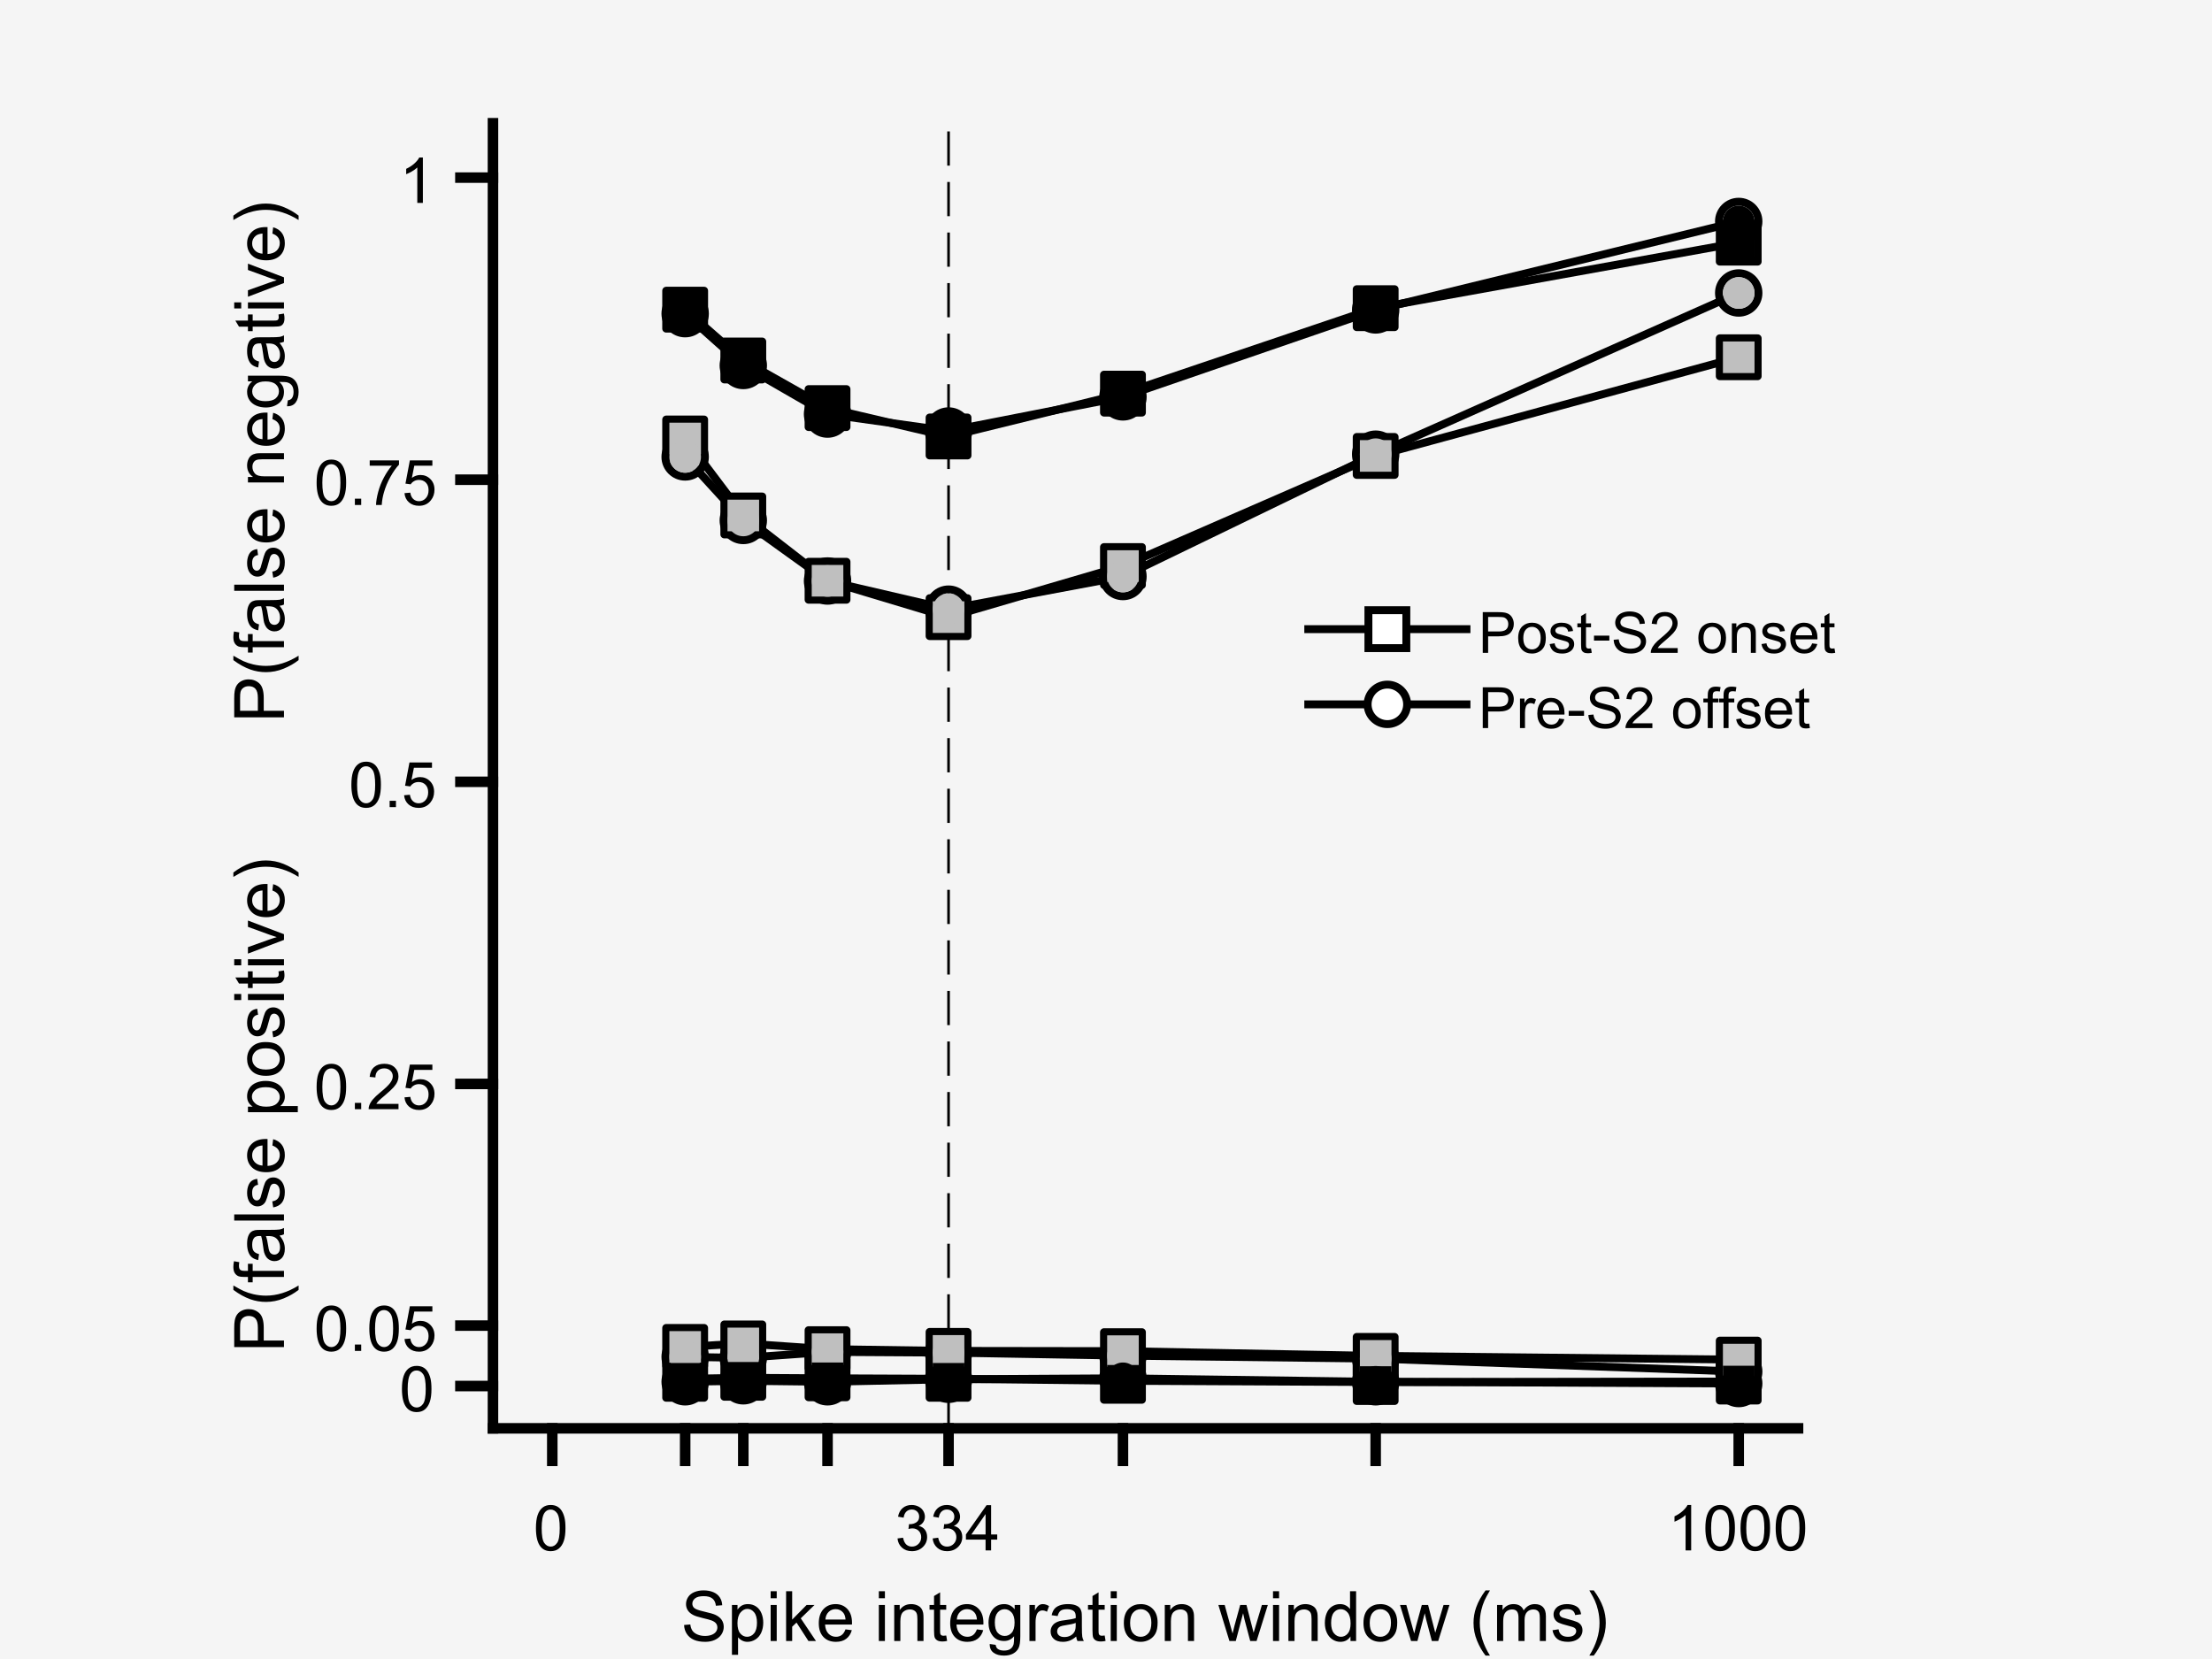 <?xml version="1.0"?>
<!DOCTYPE svg PUBLIC '-//W3C//DTD SVG 1.0//EN'
          'http://www.w3.org/TR/2001/REC-SVG-20010904/DTD/svg10.dtd'>
<svg xmlns:xlink="http://www.w3.org/1999/xlink" style="fill-opacity:1; color-rendering:auto; color-interpolation:auto; text-rendering:auto; stroke:black; stroke-linecap:square; stroke-miterlimit:10; shape-rendering:auto; stroke-opacity:1; fill:black; stroke-dasharray:none; font-weight:normal; stroke-width:1; font-family:'Dialog'; font-style:normal; stroke-linejoin:miter; font-size:12px; stroke-dashoffset:0; image-rendering:auto;" width="700" height="525" xmlns="http://www.w3.org/2000/svg"
><rect width="100%" height="100%" fill="#808080" stroke="none"/><!--Generated by the Batik Graphics2D SVG Generator--><defs id="genericDefs"
  /><g
  ><defs id="defs1"
    ><clipPath clipPathUnits="userSpaceOnUse" id="clipPath1"
      ><path d="M0 0 L700 0 L700 525 L0 525 L0 0 Z"
      /></clipPath
    ></defs
    ><g style="fill:rgb(245,245,245); stroke:rgb(245,245,245);"
    ><rect x="0" y="0" width="700" style="clip-path:url(#clipPath1); stroke:none;" height="525"
    /></g
    ><g style="fill:rgb(245,245,245); text-rendering:optimizeSpeed; color-rendering:optimizeSpeed; image-rendering:optimizeSpeed; shape-rendering:crispEdges; stroke:rgb(245,245,245); color-interpolation:sRGB;"
    ><rect x="0" width="700" height="525" y="0" style="stroke:none;"
    /></g
    ><g style="stroke-linecap:butt; text-rendering:geometricPrecision; image-rendering:optimizeQuality; color-rendering:optimizeQuality; stroke-linejoin:bevel; stroke-dasharray:10,6; color-interpolation:linearRGB; stroke-width:0.833; stroke-miterlimit:1;"
    ><line y2="39" style="fill:none;" x1="300.175" x2="300.175" y1="452"
    /></g
    ><g style="stroke-linecap:butt; text-rendering:geometricPrecision; color-rendering:optimizeQuality; image-rendering:optimizeQuality; stroke-linejoin:round; color-interpolation:linearRGB; stroke-width:2.5;"
    ><path d="M216.824 138.761 L235.221 163.125 L261.878 183.783 L300.175 195.294 L355.366 179.131 L435.338 144.28 L550.227 113.057" style="fill:none; fill-rule:evenodd;"
      /><path d="M-6 -6 L-6 6 L6 6 L6 -6 Z" style="fill:none; stroke-linejoin:miter;" transform="translate(216.824,138.761)"
      /><path d="M-6 -6 L-6 6 L6 6 L6 -6 Z" style="fill:none; stroke-linejoin:miter;" transform="translate(235.221,163.125)"
      /><path d="M-6 -6 L-6 6 L6 6 L6 -6 Z" style="fill:none; stroke-linejoin:miter;" transform="translate(261.878,183.783)"
      /><path d="M-6 -6 L-6 6 L6 6 L6 -6 Z" style="fill:none; stroke-linejoin:miter;" transform="translate(300.175,195.294)"
      /><path d="M-6 -6 L-6 6 L6 6 L6 -6 Z" style="fill:none; stroke-linejoin:miter;" transform="translate(355.366,179.131)"
      /><path d="M-6 -6 L-6 6 L6 6 L6 -6 Z" style="fill:none; stroke-linejoin:miter;" transform="translate(435.338,144.28)"
      /><path d="M-6 -6 L-6 6 L6 6 L6 -6 Z" style="fill:none; stroke-linejoin:miter;" transform="translate(550.227,113.057)"
      /><path d="M216.824 144.596 L235.221 164.702 L261.878 183.862 L300.175 192.771 L355.366 182.442 L435.338 143.728 L550.227 92.714" style="fill:none; fill-rule:evenodd;"
      /><path d="M0 -5 C2.761 -5 5 -2.761 5 0 L5 0 C5 2.761 2.761 5 -0 5 C-2.761 5 -5 2.761 -5 -0 C-5 -2.761 -2.761 -5 0 -5 ZM0 -7.5 C-4.142 -7.5 -7.5 -4.142 -7.5 -0 C-7.5 4.142 -4.142 7.5 -0 7.5 C4.142 7.5 7.5 4.142 7.5 0 L7.5 0 C7.5 -4.142 4.142 -7.5 0 -7.5 Z" style="stroke:none;" transform="translate(216.824,144.596)"
      /><path d="M0 -5 C2.761 -5 5 -2.761 5 0 L5 0 C5 2.761 2.761 5 -0 5 C-2.761 5 -5 2.761 -5 -0 C-5 -2.761 -2.761 -5 0 -5 ZM0 -7.5 C-4.142 -7.5 -7.5 -4.142 -7.5 -0 C-7.5 4.142 -4.142 7.5 -0 7.5 C4.142 7.5 7.5 4.142 7.5 0 L7.5 0 C7.5 -4.142 4.142 -7.5 0 -7.5 Z" style="stroke:none;" transform="translate(235.221,164.702)"
      /><path d="M0 -5 C2.761 -5 5 -2.761 5 0 L5 0 C5 2.761 2.761 5 -0 5 C-2.761 5 -5 2.761 -5 -0 C-5 -2.761 -2.761 -5 0 -5 ZM0 -7.5 C-4.142 -7.5 -7.5 -4.142 -7.5 -0 C-7.5 4.142 -4.142 7.5 -0 7.5 C4.142 7.5 7.5 4.142 7.5 0 L7.5 0 C7.5 -4.142 4.142 -7.5 0 -7.5 Z" style="stroke:none;" transform="translate(261.878,183.862)"
      /><path d="M0 -5 C2.761 -5 5 -2.761 5 0 L5 0 C5 2.761 2.761 5 -0 5 C-2.761 5 -5 2.761 -5 -0 C-5 -2.761 -2.761 -5 0 -5 ZM0 -7.5 C-4.142 -7.5 -7.5 -4.142 -7.5 -0 C-7.5 4.142 -4.142 7.5 -0 7.5 C4.142 7.5 7.5 4.142 7.5 0 L7.5 0 C7.5 -4.142 4.142 -7.5 0 -7.5 Z" style="stroke:none;" transform="translate(300.175,192.771)"
      /><path d="M0 -5 C2.761 -5 5 -2.761 5 0 L5 0 C5 2.761 2.761 5 -0 5 C-2.761 5 -5 2.761 -5 -0 C-5 -2.761 -2.761 -5 0 -5 ZM0 -7.5 C-4.142 -7.5 -7.5 -4.142 -7.5 -0 C-7.5 4.142 -4.142 7.5 -0 7.5 C4.142 7.5 7.5 4.142 7.5 0 L7.5 0 C7.5 -4.142 4.142 -7.5 0 -7.5 Z" style="stroke:none;" transform="translate(355.366,182.442)"
      /><path d="M0 -5 C2.761 -5 5 -2.761 5 0 L5 0 C5 2.761 2.761 5 -0 5 C-2.761 5 -5 2.761 -5 -0 C-5 -2.761 -2.761 -5 0 -5 ZM0 -7.5 C-4.142 -7.5 -7.5 -4.142 -7.5 -0 C-7.5 4.142 -4.142 7.5 -0 7.5 C4.142 7.5 7.5 4.142 7.5 0 L7.5 0 C7.5 -4.142 4.142 -7.5 0 -7.5 Z" style="stroke:none;" transform="translate(435.338,143.728)"
      /><path d="M0 -5 C2.761 -5 5 -2.761 5 0 L5 0 C5 2.761 2.761 5 -0 5 C-2.761 5 -5 2.761 -5 -0 C-5 -2.761 -2.761 -5 0 -5 ZM0 -7.5 C-4.142 -7.5 -7.5 -4.142 -7.5 -0 C-7.5 4.142 -4.142 7.5 -0 7.5 C4.142 7.5 7.5 4.142 7.5 0 L7.5 0 C7.5 -4.142 4.142 -7.5 0 -7.5 Z" style="stroke:none;" transform="translate(550.227,92.714)"
      /><path d="M216.824 97.997 L235.221 114.082 L261.878 129.142 L300.175 138.13 L355.366 124.569 L435.338 97.524 L550.227 76.787" style="fill:none; fill-rule:evenodd;"
      /><path d="M-6 -6 L-6 6 L6 6 L6 -6 Z" style="fill:none; stroke-linejoin:miter;" transform="translate(216.824,97.997)"
      /><path d="M-6 -6 L-6 6 L6 6 L6 -6 Z" style="fill:none; stroke-linejoin:miter;" transform="translate(235.221,114.082)"
      /><path d="M-6 -6 L-6 6 L6 6 L6 -6 Z" style="fill:none; stroke-linejoin:miter;" transform="translate(261.878,129.142)"
      /><path d="M-6 -6 L-6 6 L6 6 L6 -6 Z" style="fill:none; stroke-linejoin:miter;" transform="translate(300.175,138.13)"
      /><path d="M-6 -6 L-6 6 L6 6 L6 -6 Z" style="fill:none; stroke-linejoin:miter;" transform="translate(355.366,124.569)"
      /><path d="M-6 -6 L-6 6 L6 6 L6 -6 Z" style="fill:none; stroke-linejoin:miter;" transform="translate(435.338,97.524)"
      /><path d="M-6 -6 L-6 6 L6 6 L6 -6 Z" style="fill:none; stroke-linejoin:miter;" transform="translate(550.227,76.787)"
      /><path d="M216.824 99.259 L235.221 115.659 L261.878 131.034 L300.175 136.396 L355.366 125.594 L435.338 98.076 L550.227 70.085" style="fill:none; fill-rule:evenodd;"
      /><path d="M0 -5 C2.761 -5 5 -2.761 5 0 L5 0 C5 2.761 2.761 5 -0 5 C-2.761 5 -5 2.761 -5 -0 C-5 -2.761 -2.761 -5 0 -5 ZM0 -7.5 C-4.142 -7.5 -7.5 -4.142 -7.5 -0 C-7.5 4.142 -4.142 7.5 -0 7.5 C4.142 7.5 7.5 4.142 7.5 0 L7.5 0 C7.5 -4.142 4.142 -7.5 0 -7.5 Z" style="stroke:none;" transform="translate(216.824,99.259)"
      /><path d="M0 -5 C2.761 -5 5 -2.761 5 0 L5 0 C5 2.761 2.761 5 -0 5 C-2.761 5 -5 2.761 -5 -0 C-5 -2.761 -2.761 -5 0 -5 ZM0 -7.5 C-4.142 -7.5 -7.5 -4.142 -7.5 -0 C-7.5 4.142 -4.142 7.5 -0 7.5 C4.142 7.5 7.5 4.142 7.5 0 L7.5 0 C7.5 -4.142 4.142 -7.5 0 -7.5 Z" style="stroke:none;" transform="translate(235.221,115.659)"
      /><path d="M0 -5 C2.761 -5 5 -2.761 5 0 L5 0 C5 2.761 2.761 5 -0 5 C-2.761 5 -5 2.761 -5 -0 C-5 -2.761 -2.761 -5 0 -5 ZM0 -7.5 C-4.142 -7.5 -7.5 -4.142 -7.5 -0 C-7.5 4.142 -4.142 7.5 -0 7.5 C4.142 7.5 7.5 4.142 7.5 0 L7.5 0 C7.5 -4.142 4.142 -7.5 0 -7.5 Z" style="stroke:none;" transform="translate(261.878,131.034)"
      /><path d="M0 -5 C2.761 -5 5 -2.761 5 0 L5 0 C5 2.761 2.761 5 -0 5 C-2.761 5 -5 2.761 -5 -0 C-5 -2.761 -2.761 -5 0 -5 ZM0 -7.5 C-4.142 -7.5 -7.5 -4.142 -7.5 -0 C-7.5 4.142 -4.142 7.5 -0 7.5 C4.142 7.5 7.5 4.142 7.5 0 L7.5 0 C7.5 -4.142 4.142 -7.5 0 -7.5 Z" style="stroke:none;" transform="translate(300.175,136.396)"
      /><path d="M0 -5 C2.761 -5 5 -2.761 5 0 L5 0 C5 2.761 2.761 5 -0 5 C-2.761 5 -5 2.761 -5 -0 C-5 -2.761 -2.761 -5 0 -5 ZM0 -7.5 C-4.142 -7.5 -7.5 -4.142 -7.5 -0 C-7.5 4.142 -4.142 7.5 -0 7.5 C4.142 7.5 7.5 4.142 7.5 0 L7.5 0 C7.5 -4.142 4.142 -7.5 0 -7.5 Z" style="stroke:none;" transform="translate(355.366,125.594)"
      /><path d="M0 -5 C2.761 -5 5 -2.761 5 0 L5 0 C5 2.761 2.761 5 -0 5 C-2.761 5 -5 2.761 -5 -0 C-5 -2.761 -2.761 -5 0 -5 ZM0 -7.5 C-4.142 -7.5 -7.5 -4.142 -7.5 -0 C-7.5 4.142 -4.142 7.5 -0 7.5 C4.142 7.5 7.5 4.142 7.5 0 L7.5 0 C7.5 -4.142 4.142 -7.5 0 -7.5 Z" style="stroke:none;" transform="translate(435.338,98.076)"
      /><path d="M0 -5 C2.761 -5 5 -2.761 5 0 L5 0 C5 2.761 2.761 5 -0 5 C-2.761 5 -5 2.761 -5 -0 C-5 -2.761 -2.761 -5 0 -5 ZM0 -7.5 C-4.142 -7.5 -7.5 -4.142 -7.5 -0 C-7.5 4.142 -4.142 7.5 -0 7.5 C4.142 7.5 7.5 4.142 7.5 0 L7.5 0 C7.5 -4.142 4.142 -7.5 0 -7.5 Z" style="stroke:none;" transform="translate(550.227,70.085)"
    /></g
    ><g transform="translate(216.824,138.761)" style="fill:rgb(191,191,191); text-rendering:geometricPrecision; color-rendering:optimizeQuality; image-rendering:optimizeQuality; color-interpolation:linearRGB; stroke:rgb(191,191,191);"
    ><path style="stroke:none;" d="M-5 -5 L-5 5 L5 5 L5 -5 Z"
      /><path d="M-5 -5 L-5 5 L5 5 L5 -5 Z" style="stroke:none;" transform="translate(18.397,24.364)"
      /><path d="M-5 -5 L-5 5 L5 5 L5 -5 Z" style="stroke:none;" transform="translate(45.054,45.022)"
      /><path d="M-5 -5 L-5 5 L5 5 L5 -5 Z" style="stroke:none;" transform="translate(83.351,56.533)"
      /><path d="M-5 -5 L-5 5 L5 5 L5 -5 Z" style="stroke:none;" transform="translate(138.543,40.37)"
      /><path d="M-5 -5 L-5 5 L5 5 L5 -5 Z" style="stroke:none;" transform="translate(218.515,5.519)"
      /><path d="M-5 -5 L-5 5 L5 5 L5 -5 Z" style="stroke:none;" transform="translate(333.404,-25.704)"
      /><circle r="5" style="stroke:none;" cx="0" transform="translate(0,5.835)" cy="0"
      /><circle r="5" style="stroke:none;" cx="0" transform="translate(18.397,25.941)" cy="0"
      /><circle r="5" style="stroke:none;" cx="0" transform="translate(45.054,45.1)" cy="0"
      /><circle r="5" style="stroke:none;" cx="0" transform="translate(83.351,54.01)" cy="0"
      /><circle r="5" style="stroke:none;" cx="0" transform="translate(138.543,43.681)" cy="0"
      /><circle r="5" style="stroke:none;" cx="0" transform="translate(218.515,4.967)" cy="0"
      /><circle r="5" style="stroke:none;" cx="0" transform="translate(333.404,-46.047)" cy="0"
      /><path d="M-5 -5 L-5 5 L5 5 L5 -5 Z" style="fill:black; stroke:none;" transform="translate(0,-40.764)"
      /><path d="M-5 -5 L-5 5 L5 5 L5 -5 Z" style="fill:black; stroke:none;" transform="translate(18.397,-24.679)"
      /><path d="M-5 -5 L-5 5 L5 5 L5 -5 Z" style="fill:black; stroke:none;" transform="translate(45.054,-9.619)"
      /><path d="M-5 -5 L-5 5 L5 5 L5 -5 Z" style="fill:black; stroke:none;" transform="translate(83.351,-0.631)"
      /><path d="M-5 -5 L-5 5 L5 5 L5 -5 Z" style="fill:black; stroke:none;" transform="translate(138.543,-14.192)"
      /><path d="M-5 -5 L-5 5 L5 5 L5 -5 Z" style="fill:black; stroke:none;" transform="translate(218.515,-41.237)"
      /><path d="M-5 -5 L-5 5 L5 5 L5 -5 Z" style="fill:black; stroke:none;" transform="translate(333.404,-61.974)"
      /><circle transform="translate(0,-39.502)" style="fill:black; stroke:none;" r="5" cx="0" cy="0"
      /><circle transform="translate(18.397,-23.102)" style="fill:black; stroke:none;" r="5" cx="0" cy="0"
      /><circle transform="translate(45.054,-7.727)" style="fill:black; stroke:none;" r="5" cx="0" cy="0"
      /><circle transform="translate(83.351,-2.365)" style="fill:black; stroke:none;" r="5" cx="0" cy="0"
      /><circle transform="translate(138.543,-13.167)" style="fill:black; stroke:none;" r="5" cx="0" cy="0"
      /><circle transform="translate(218.515,-40.685)" style="fill:black; stroke:none;" r="5" cx="0" cy="0"
      /><circle transform="translate(333.404,-68.676)" style="fill:black; stroke:none;" r="5" cx="0" cy="0"
    /></g
    ><g style="stroke-linecap:butt; text-rendering:geometricPrecision; color-rendering:optimizeQuality; image-rendering:optimizeQuality; stroke-linejoin:round; color-interpolation:linearRGB; stroke-width:2.5;"
    ><path d="M216.824 426.237 L235.221 425.133 L261.878 426.946 L300.175 427.498 L355.366 427.577 L435.338 429.075 L550.227 430.258" style="fill:none; fill-rule:evenodd;"
      /><path d="M-6 -6 L-6 6 L6 6 L6 -6 Z" style="fill:none; stroke-linejoin:miter;" transform="translate(216.824,426.237)"
      /><path d="M-6 -6 L-6 6 L6 6 L6 -6 Z" style="fill:none; stroke-linejoin:miter;" transform="translate(235.221,425.133)"
      /><path d="M-6 -6 L-6 6 L6 6 L6 -6 Z" style="fill:none; stroke-linejoin:miter;" transform="translate(261.878,426.946)"
      /><path d="M-6 -6 L-6 6 L6 6 L6 -6 Z" style="fill:none; stroke-linejoin:miter;" transform="translate(300.175,427.498)"
      /><path d="M-6 -6 L-6 6 L6 6 L6 -6 Z" style="fill:none; stroke-linejoin:miter;" transform="translate(355.366,427.577)"
      /><path d="M-6 -6 L-6 6 L6 6 L6 -6 Z" style="fill:none; stroke-linejoin:miter;" transform="translate(435.338,429.075)"
      /><path d="M-6 -6 L-6 6 L6 6 L6 -6 Z" style="fill:none; stroke-linejoin:miter;" transform="translate(550.227,430.258)"
      /><path d="M216.824 429.391 L235.221 429.706 L261.878 427.814 L300.175 428.05 L355.366 428.996 L435.338 429.943 L550.227 434.043" style="fill:none; fill-rule:evenodd;"
      /><path d="M0 -5 C2.761 -5 5 -2.761 5 0 L5 0 C5 2.761 2.761 5 -0 5 C-2.761 5 -5 2.761 -5 -0 C-5 -2.761 -2.761 -5 0 -5 ZM0 -7.5 C-4.142 -7.5 -7.5 -4.142 -7.5 -0 C-7.5 4.142 -4.142 7.5 -0 7.5 C4.142 7.5 7.5 4.142 7.5 0 L7.5 0 C7.5 -4.142 4.142 -7.5 0 -7.5 Z" style="stroke:none;" transform="translate(216.824,429.391)"
      /><path d="M0 -5 C2.761 -5 5 -2.761 5 0 L5 0 C5 2.761 2.761 5 -0 5 C-2.761 5 -5 2.761 -5 -0 C-5 -2.761 -2.761 -5 0 -5 ZM0 -7.5 C-4.142 -7.5 -7.5 -4.142 -7.5 -0 C-7.5 4.142 -4.142 7.5 -0 7.5 C4.142 7.5 7.5 4.142 7.5 0 L7.5 0 C7.5 -4.142 4.142 -7.5 0 -7.5 Z" style="stroke:none;" transform="translate(235.221,429.706)"
      /><path d="M0 -5 C2.761 -5 5 -2.761 5 0 L5 0 C5 2.761 2.761 5 -0 5 C-2.761 5 -5 2.761 -5 -0 C-5 -2.761 -2.761 -5 0 -5 ZM0 -7.5 C-4.142 -7.5 -7.5 -4.142 -7.5 -0 C-7.5 4.142 -4.142 7.5 -0 7.5 C4.142 7.5 7.5 4.142 7.5 0 L7.5 0 C7.5 -4.142 4.142 -7.5 0 -7.5 Z" style="stroke:none;" transform="translate(261.878,427.814)"
      /><path d="M0 -5 C2.761 -5 5 -2.761 5 0 L5 0 C5 2.761 2.761 5 -0 5 C-2.761 5 -5 2.761 -5 -0 C-5 -2.761 -2.761 -5 0 -5 ZM0 -7.5 C-4.142 -7.5 -7.5 -4.142 -7.5 -0 C-7.5 4.142 -4.142 7.5 -0 7.5 C4.142 7.5 7.5 4.142 7.5 0 L7.5 0 C7.5 -4.142 4.142 -7.5 0 -7.5 Z" style="stroke:none;" transform="translate(300.175,428.05)"
      /><path d="M0 -5 C2.761 -5 5 -2.761 5 0 L5 0 C5 2.761 2.761 5 -0 5 C-2.761 5 -5 2.761 -5 -0 C-5 -2.761 -2.761 -5 0 -5 ZM0 -7.5 C-4.142 -7.5 -7.5 -4.142 -7.5 -0 C-7.5 4.142 -4.142 7.5 -0 7.5 C4.142 7.5 7.5 4.142 7.5 0 L7.5 0 C7.5 -4.142 4.142 -7.5 0 -7.5 Z" style="stroke:none;" transform="translate(355.366,428.996)"
      /><path d="M0 -5 C2.761 -5 5 -2.761 5 0 L5 0 C5 2.761 2.761 5 -0 5 C-2.761 5 -5 2.761 -5 -0 C-5 -2.761 -2.761 -5 0 -5 ZM0 -7.5 C-4.142 -7.5 -7.5 -4.142 -7.5 -0 C-7.5 4.142 -4.142 7.5 -0 7.5 C4.142 7.5 7.5 4.142 7.5 0 L7.5 0 C7.5 -4.142 4.142 -7.5 0 -7.5 Z" style="stroke:none;" transform="translate(435.338,429.943)"
      /><path d="M0 -5 C2.761 -5 5 -2.761 5 0 L5 0 C5 2.761 2.761 5 -0 5 C-2.761 5 -5 2.761 -5 -0 C-5 -2.761 -2.761 -5 0 -5 ZM0 -7.5 C-4.142 -7.5 -7.5 -4.142 -7.5 -0 C-7.5 4.142 -4.142 7.5 -0 7.5 C4.142 7.5 7.5 4.142 7.5 0 L7.5 0 C7.5 -4.142 4.142 -7.5 0 -7.5 Z" style="stroke:none;" transform="translate(550.227,434.043)"
      /><path d="M216.824 436.329 L235.221 436.014 L261.878 436.171 L300.175 436.329 L355.366 436.96 L435.338 437.354 L550.227 437.197" style="fill:none; fill-rule:evenodd;"
      /><path d="M-6 -6 L-6 6 L6 6 L6 -6 Z" style="fill:none; stroke-linejoin:miter;" transform="translate(216.824,436.329)"
      /><path d="M-6 -6 L-6 6 L6 6 L6 -6 Z" style="fill:none; stroke-linejoin:miter;" transform="translate(235.221,436.014)"
      /><path d="M-6 -6 L-6 6 L6 6 L6 -6 Z" style="fill:none; stroke-linejoin:miter;" transform="translate(261.878,436.171)"
      /><path d="M-6 -6 L-6 6 L6 6 L6 -6 Z" style="fill:none; stroke-linejoin:miter;" transform="translate(300.175,436.329)"
      /><path d="M-6 -6 L-6 6 L6 6 L6 -6 Z" style="fill:none; stroke-linejoin:miter;" transform="translate(355.366,436.96)"
      /><path d="M-6 -6 L-6 6 L6 6 L6 -6 Z" style="fill:none; stroke-linejoin:miter;" transform="translate(435.338,437.354)"
      /><path d="M-6 -6 L-6 6 L6 6 L6 -6 Z" style="fill:none; stroke-linejoin:miter;" transform="translate(550.227,437.197)"
      /><path d="M216.824 437.275 L235.221 436.96 L261.878 437.275 L300.175 436.487 L355.366 436.171 L435.338 437.275 L550.227 437.827" style="fill:none; fill-rule:evenodd;"
      /><path d="M0 -5 C2.761 -5 5 -2.761 5 0 L5 0 C5 2.761 2.761 5 -0 5 C-2.761 5 -5 2.761 -5 -0 C-5 -2.761 -2.761 -5 0 -5 ZM0 -7.5 C-4.142 -7.5 -7.5 -4.142 -7.5 -0 C-7.5 4.142 -4.142 7.5 -0 7.5 C4.142 7.5 7.5 4.142 7.5 0 L7.5 0 C7.5 -4.142 4.142 -7.5 0 -7.5 Z" style="stroke:none;" transform="translate(216.824,437.275)"
      /><path d="M0 -5 C2.761 -5 5 -2.761 5 0 L5 0 C5 2.761 2.761 5 -0 5 C-2.761 5 -5 2.761 -5 -0 C-5 -2.761 -2.761 -5 0 -5 ZM0 -7.5 C-4.142 -7.5 -7.5 -4.142 -7.5 -0 C-7.5 4.142 -4.142 7.5 -0 7.5 C4.142 7.5 7.5 4.142 7.5 0 L7.5 0 C7.5 -4.142 4.142 -7.5 0 -7.5 Z" style="stroke:none;" transform="translate(235.221,436.96)"
      /><path d="M0 -5 C2.761 -5 5 -2.761 5 0 L5 0 C5 2.761 2.761 5 -0 5 C-2.761 5 -5 2.761 -5 -0 C-5 -2.761 -2.761 -5 0 -5 ZM0 -7.5 C-4.142 -7.5 -7.5 -4.142 -7.5 -0 C-7.5 4.142 -4.142 7.5 -0 7.5 C4.142 7.5 7.5 4.142 7.5 0 L7.5 0 C7.5 -4.142 4.142 -7.5 0 -7.5 Z" style="stroke:none;" transform="translate(261.878,437.275)"
      /><path d="M0 -5 C2.761 -5 5 -2.761 5 0 L5 0 C5 2.761 2.761 5 -0 5 C-2.761 5 -5 2.761 -5 -0 C-5 -2.761 -2.761 -5 0 -5 ZM0 -7.5 C-4.142 -7.5 -7.5 -4.142 -7.5 -0 C-7.5 4.142 -4.142 7.5 -0 7.5 C4.142 7.5 7.5 4.142 7.5 0 L7.5 0 C7.5 -4.142 4.142 -7.5 0 -7.5 Z" style="stroke:none;" transform="translate(300.175,436.487)"
      /><path d="M0 -5 C2.761 -5 5 -2.761 5 0 L5 0 C5 2.761 2.761 5 -0 5 C-2.761 5 -5 2.761 -5 -0 C-5 -2.761 -2.761 -5 0 -5 ZM0 -7.5 C-4.142 -7.5 -7.5 -4.142 -7.5 -0 C-7.5 4.142 -4.142 7.5 -0 7.5 C4.142 7.5 7.5 4.142 7.5 0 L7.5 0 C7.5 -4.142 4.142 -7.5 0 -7.5 Z" style="stroke:none;" transform="translate(355.366,436.171)"
      /><path d="M0 -5 C2.761 -5 5 -2.761 5 0 L5 0 C5 2.761 2.761 5 -0 5 C-2.761 5 -5 2.761 -5 -0 C-5 -2.761 -2.761 -5 0 -5 ZM0 -7.5 C-4.142 -7.5 -7.5 -4.142 -7.5 -0 C-7.5 4.142 -4.142 7.5 -0 7.5 C4.142 7.5 7.5 4.142 7.5 0 L7.5 0 C7.5 -4.142 4.142 -7.5 0 -7.5 Z" style="stroke:none;" transform="translate(435.338,437.275)"
      /><path d="M0 -5 C2.761 -5 5 -2.761 5 0 L5 0 C5 2.761 2.761 5 -0 5 C-2.761 5 -5 2.761 -5 -0 C-5 -2.761 -2.761 -5 0 -5 ZM0 -7.5 C-4.142 -7.5 -7.5 -4.142 -7.5 -0 C-7.5 4.142 -4.142 7.5 -0 7.5 C4.142 7.5 7.5 4.142 7.5 0 L7.5 0 C7.5 -4.142 4.142 -7.5 0 -7.5 Z" style="stroke:none;" transform="translate(550.227,437.827)"
    /></g
    ><g transform="translate(216.824,426.237)" style="fill:rgb(191,191,191); text-rendering:geometricPrecision; color-rendering:optimizeQuality; image-rendering:optimizeQuality; color-interpolation:linearRGB; stroke:rgb(191,191,191);"
    ><path style="stroke:none;" d="M-5 -5 L-5 5 L5 5 L5 -5 Z"
      /><path d="M-5 -5 L-5 5 L5 5 L5 -5 Z" style="stroke:none;" transform="translate(18.397,-1.104)"
      /><path d="M-5 -5 L-5 5 L5 5 L5 -5 Z" style="stroke:none;" transform="translate(45.054,0.71)"
      /><path d="M-5 -5 L-5 5 L5 5 L5 -5 Z" style="stroke:none;" transform="translate(83.351,1.262)"
      /><path d="M-5 -5 L-5 5 L5 5 L5 -5 Z" style="stroke:none;" transform="translate(138.543,1.34)"
      /><path d="M-5 -5 L-5 5 L5 5 L5 -5 Z" style="stroke:none;" transform="translate(218.515,2.838)"
      /><path d="M-5 -5 L-5 5 L5 5 L5 -5 Z" style="stroke:none;" transform="translate(333.404,4.021)"
      /><circle r="5" style="stroke:none;" cx="0" transform="translate(0,3.154)" cy="0"
      /><circle r="5" style="stroke:none;" cx="0" transform="translate(18.397,3.469)" cy="0"
      /><circle r="5" style="stroke:none;" cx="0" transform="translate(45.054,1.577)" cy="0"
      /><circle r="5" style="stroke:none;" cx="0" transform="translate(83.351,1.813)" cy="0"
      /><circle r="5" style="stroke:none;" cx="0" transform="translate(138.543,2.76)" cy="0"
      /><circle r="5" style="stroke:none;" cx="0" transform="translate(218.515,3.706)" cy="0"
      /><circle r="5" style="stroke:none;" cx="0" transform="translate(333.404,7.806)" cy="0"
      /><path d="M-5 -5 L-5 5 L5 5 L5 -5 Z" style="fill:black; stroke:none;" transform="translate(0,10.092)"
      /><path d="M-5 -5 L-5 5 L5 5 L5 -5 Z" style="fill:black; stroke:none;" transform="translate(18.397,9.777)"
      /><path d="M-5 -5 L-5 5 L5 5 L5 -5 Z" style="fill:black; stroke:none;" transform="translate(45.054,9.935)"
      /><path d="M-5 -5 L-5 5 L5 5 L5 -5 Z" style="fill:black; stroke:none;" transform="translate(83.351,10.092)"
      /><path d="M-5 -5 L-5 5 L5 5 L5 -5 Z" style="fill:black; stroke:none;" transform="translate(138.543,10.723)"
      /><path d="M-5 -5 L-5 5 L5 5 L5 -5 Z" style="fill:black; stroke:none;" transform="translate(218.515,11.117)"
      /><path d="M-5 -5 L-5 5 L5 5 L5 -5 Z" style="fill:black; stroke:none;" transform="translate(333.404,10.96)"
      /><circle transform="translate(0,11.039)" style="fill:black; stroke:none;" r="5" cx="0" cy="0"
      /><circle transform="translate(18.397,10.723)" style="fill:black; stroke:none;" r="5" cx="0" cy="0"
      /><circle transform="translate(45.054,11.039)" style="fill:black; stroke:none;" r="5" cx="0" cy="0"
      /><circle transform="translate(83.351,10.25)" style="fill:black; stroke:none;" r="5" cx="0" cy="0"
      /><circle transform="translate(138.543,9.935)" style="fill:black; stroke:none;" r="5" cx="0" cy="0"
      /><circle transform="translate(218.515,11.039)" style="fill:black; stroke:none;" r="5" cx="0" cy="0"
      /><circle transform="translate(333.404,11.591)" style="fill:black; stroke:none;" r="5" cx="0" cy="0"
    /></g
    ><g style="text-rendering:geometricPrecision; stroke-width:3.333; color-interpolation:linearRGB; color-rendering:optimizeQuality; image-rendering:optimizeQuality; stroke-linejoin:round;"
    ><line y2="452" style="fill:none;" x1="156" x2="569" y1="452"
      /><line y2="462.3" style="fill:none;" x1="174.773" x2="174.773" y1="452"
      /><line y2="462.3" style="fill:none;" x1="216.824" x2="216.824" y1="452"
      /><line y2="462.3" style="fill:none;" x1="235.221" x2="235.221" y1="452"
      /><line y2="462.3" style="fill:none;" x1="261.878" x2="261.878" y1="452"
      /><line y2="462.3" style="fill:none;" x1="300.175" x2="300.175" y1="452"
      /><line y2="462.3" style="fill:none;" x1="355.366" x2="355.366" y1="452"
      /><line y2="462.3" style="fill:none;" x1="435.338" x2="435.338" y1="452"
      /><line y2="462.3" style="fill:none;" x1="550.227" x2="550.227" y1="452"
    /></g
    ><g transform="translate(174.773,469.633)" style="font-size:20px; text-rendering:geometricPrecision; color-rendering:optimizeQuality; image-rendering:optimizeQuality; font-family:'SansSerif'; color-interpolation:linearRGB;"
    ><path style="stroke:none;" d="M-5.172 13.938 Q-5.172 11.406 -4.648 9.852 Q-4.125 8.297 -3.094 7.461 Q-2.062 6.625 -0.5 6.625 Q0.656 6.625 1.523 7.086 Q2.391 7.547 2.953 8.422 Q3.516 9.297 3.844 10.555 Q4.172 11.812 4.172 13.938 Q4.172 16.453 3.648 18 Q3.125 19.547 2.102 20.398 Q1.078 21.25 -0.5 21.25 Q-2.578 21.25 -3.75 19.766 Q-5.172 17.969 -5.172 13.938 ZM-3.359 13.938 Q-3.359 17.469 -2.539 18.633 Q-1.719 19.797 -0.5 19.797 Q0.703 19.797 1.531 18.625 Q2.359 17.453 2.359 13.938 Q2.359 10.406 1.531 9.242 Q0.703 8.078 -0.516 8.078 Q-1.734 8.078 -2.453 9.109 Q-3.359 10.406 -3.359 13.938 Z"
    /></g
    ><g transform="translate(300.175,469.633)" style="font-size:20px; text-rendering:geometricPrecision; color-rendering:optimizeQuality; image-rendering:optimizeQuality; font-family:'SansSerif'; color-interpolation:linearRGB;"
    ><path style="stroke:none;" d="M-16.156 17.219 L-14.406 16.984 Q-14.094 18.484 -13.367 19.141 Q-12.641 19.797 -11.594 19.797 Q-10.359 19.797 -9.508 18.938 Q-8.656 18.078 -8.656 16.812 Q-8.656 15.594 -9.445 14.812 Q-10.234 14.031 -11.453 14.031 Q-11.953 14.031 -12.688 14.219 L-12.5 12.672 Q-12.328 12.703 -12.219 12.703 Q-11.094 12.703 -10.195 12.117 Q-9.297 11.531 -9.297 10.312 Q-9.297 9.344 -9.953 8.703 Q-10.609 8.062 -11.641 8.062 Q-12.656 8.062 -13.344 8.711 Q-14.031 9.359 -14.219 10.641 L-15.984 10.328 Q-15.656 8.562 -14.516 7.594 Q-13.375 6.625 -11.672 6.625 Q-10.5 6.625 -9.516 7.125 Q-8.531 7.625 -8.008 8.5 Q-7.484 9.375 -7.484 10.344 Q-7.484 11.266 -7.984 12.031 Q-8.484 12.797 -9.453 13.25 Q-8.188 13.531 -7.484 14.461 Q-6.781 15.391 -6.781 16.766 Q-6.781 18.641 -8.148 19.945 Q-9.516 21.25 -11.609 21.25 Q-13.5 21.25 -14.742 20.125 Q-15.984 19 -16.156 17.219 ZM-5.033 17.219 L-3.283 16.984 Q-2.971 18.484 -2.244 19.141 Q-1.518 19.797 -0.471 19.797 Q0.764 19.797 1.615 18.938 Q2.467 18.078 2.467 16.812 Q2.467 15.594 1.678 14.812 Q0.889 14.031 -0.33 14.031 Q-0.83 14.031 -1.565 14.219 L-1.377 12.672 Q-1.205 12.703 -1.096 12.703 Q0.029 12.703 0.928 12.117 Q1.826 11.531 1.826 10.312 Q1.826 9.344 1.17 8.703 Q0.514 8.062 -0.518 8.062 Q-1.533 8.062 -2.221 8.711 Q-2.908 9.359 -3.096 10.641 L-4.861 10.328 Q-4.533 8.562 -3.393 7.594 Q-2.252 6.625 -0.549 6.625 Q0.623 6.625 1.607 7.125 Q2.592 7.625 3.115 8.5 Q3.639 9.375 3.639 10.344 Q3.639 11.266 3.139 12.031 Q2.639 12.797 1.67 13.25 Q2.936 13.531 3.639 14.461 Q4.342 15.391 4.342 16.766 Q4.342 18.641 2.975 19.945 Q1.607 21.25 -0.486 21.25 Q-2.377 21.25 -3.619 20.125 Q-4.861 19 -5.033 17.219 ZM11.715 21 L11.715 17.578 L5.496 17.578 L5.496 15.953 L12.027 6.688 L13.465 6.688 L13.465 15.953 L15.402 15.953 L15.402 17.578 L13.465 17.578 L13.465 21 L11.715 21 ZM11.715 15.953 L11.715 9.5 L7.231 15.953 L11.715 15.953 Z"
    /></g
    ><g transform="translate(550.227,469.633)" style="font-size:20px; text-rendering:geometricPrecision; color-rendering:optimizeQuality; image-rendering:optimizeQuality; font-family:'SansSerif'; color-interpolation:linearRGB;"
    ><path style="stroke:none;" d="M-15.047 21 L-16.812 21 L-16.812 9.797 Q-17.438 10.406 -18.469 11.008 Q-19.5 11.609 -20.328 11.922 L-20.328 10.219 Q-18.844 9.531 -17.742 8.539 Q-16.641 7.547 -16.188 6.625 L-15.047 6.625 L-15.047 21 ZM-10.549 13.938 Q-10.549 11.406 -10.025 9.852 Q-9.502 8.297 -8.471 7.461 Q-7.439 6.625 -5.877 6.625 Q-4.721 6.625 -3.853 7.086 Q-2.986 7.547 -2.424 8.422 Q-1.861 9.297 -1.533 10.555 Q-1.205 11.812 -1.205 13.938 Q-1.205 16.453 -1.728 18 Q-2.252 19.547 -3.275 20.398 Q-4.299 21.25 -5.877 21.25 Q-7.955 21.25 -9.127 19.766 Q-10.549 17.969 -10.549 13.938 ZM-8.736 13.938 Q-8.736 17.469 -7.916 18.633 Q-7.096 19.797 -5.877 19.797 Q-4.674 19.797 -3.846 18.625 Q-3.018 17.453 -3.018 13.938 Q-3.018 10.406 -3.846 9.242 Q-4.674 8.078 -5.893 8.078 Q-7.111 8.078 -7.83 9.109 Q-8.736 10.406 -8.736 13.938 ZM0.574 13.938 Q0.574 11.406 1.098 9.852 Q1.621 8.297 2.652 7.461 Q3.684 6.625 5.246 6.625 Q6.402 6.625 7.269 7.086 Q8.137 7.547 8.699 8.422 Q9.262 9.297 9.59 10.555 Q9.918 11.812 9.918 13.938 Q9.918 16.453 9.395 18 Q8.871 19.547 7.848 20.398 Q6.824 21.25 5.246 21.25 Q3.168 21.25 1.996 19.766 Q0.574 17.969 0.574 13.938 ZM2.387 13.938 Q2.387 17.469 3.207 18.633 Q4.027 19.797 5.246 19.797 Q6.449 19.797 7.277 18.625 Q8.105 17.453 8.105 13.938 Q8.105 10.406 7.277 9.242 Q6.449 8.078 5.231 8.078 Q4.012 8.078 3.293 9.109 Q2.387 10.406 2.387 13.938 ZM11.697 13.938 Q11.697 11.406 12.221 9.852 Q12.744 8.297 13.775 7.461 Q14.807 6.625 16.369 6.625 Q17.525 6.625 18.393 7.086 Q19.26 7.547 19.822 8.422 Q20.385 9.297 20.713 10.555 Q21.041 11.812 21.041 13.938 Q21.041 16.453 20.518 18 Q19.994 19.547 18.971 20.398 Q17.947 21.25 16.369 21.25 Q14.291 21.25 13.119 19.766 Q11.697 17.969 11.697 13.938 ZM13.51 13.938 Q13.51 17.469 14.33 18.633 Q15.15 19.797 16.369 19.797 Q17.572 19.797 18.4 18.625 Q19.229 17.453 19.229 13.938 Q19.229 10.406 18.4 9.242 Q17.572 8.078 16.354 8.078 Q15.135 8.078 14.416 9.109 Q13.51 10.406 13.51 13.938 Z"
    /></g
    ><g transform="translate(362.5,496.3)" style="font-size:22px; text-rendering:geometricPrecision; color-rendering:optimizeQuality; image-rendering:optimizeQuality; font-family:'SansSerif'; color-interpolation:linearRGB;"
    ><path style="stroke:none;" d="M-146.016 17.938 L-144.047 17.766 Q-143.906 18.953 -143.398 19.711 Q-142.891 20.469 -141.812 20.938 Q-140.734 21.406 -139.391 21.406 Q-138.203 21.406 -137.289 21.047 Q-136.375 20.688 -135.93 20.07 Q-135.484 19.453 -135.484 18.719 Q-135.484 17.984 -135.914 17.43 Q-136.344 16.875 -137.328 16.5 Q-137.969 16.25 -140.141 15.734 Q-142.312 15.219 -143.172 14.75 Q-144.297 14.156 -144.852 13.281 Q-145.406 12.406 -145.406 11.328 Q-145.406 10.125 -144.734 9.094 Q-144.062 8.062 -142.758 7.523 Q-141.453 6.984 -139.859 6.984 Q-138.109 6.984 -136.773 7.547 Q-135.438 8.109 -134.719 9.203 Q-134 10.297 -133.953 11.688 L-135.953 11.844 Q-136.109 10.344 -137.039 9.578 Q-137.969 8.812 -139.781 8.812 Q-141.672 8.812 -142.539 9.508 Q-143.406 10.203 -143.406 11.188 Q-143.406 12.031 -142.781 12.578 Q-142.188 13.125 -139.648 13.703 Q-137.109 14.281 -136.156 14.703 Q-134.781 15.344 -134.125 16.312 Q-133.469 17.281 -133.469 18.547 Q-133.469 19.812 -134.195 20.922 Q-134.922 22.031 -136.266 22.648 Q-137.609 23.266 -139.297 23.266 Q-141.438 23.266 -142.883 22.641 Q-144.328 22.016 -145.148 20.766 Q-145.969 19.516 -146.016 17.938 ZM-130.873 27.375 L-130.873 11.594 L-129.107 11.594 L-129.107 13.078 Q-128.498 12.203 -127.709 11.766 Q-126.92 11.328 -125.811 11.328 Q-124.342 11.328 -123.225 12.086 Q-122.107 12.844 -121.537 14.211 Q-120.967 15.578 -120.967 17.203 Q-120.967 18.953 -121.6 20.359 Q-122.232 21.766 -123.428 22.516 Q-124.623 23.266 -125.951 23.266 Q-126.904 23.266 -127.678 22.852 Q-128.451 22.438 -128.935 21.812 L-128.935 27.375 L-130.873 27.375 ZM-129.123 17.359 Q-129.123 19.562 -128.232 20.617 Q-127.342 21.672 -126.076 21.672 Q-124.779 21.672 -123.865 20.578 Q-122.951 19.484 -122.951 17.203 Q-122.951 15.016 -123.85 13.93 Q-124.748 12.844 -125.982 12.844 Q-127.217 12.844 -128.17 14 Q-129.123 15.156 -129.123 17.359 ZM-118.622 9.469 L-118.622 7.25 L-116.7 7.25 L-116.7 9.469 L-118.622 9.469 ZM-118.622 23 L-118.622 11.594 L-116.7 11.594 L-116.7 23 L-118.622 23 ZM-113.734 23 L-113.734 7.25 L-111.812 7.25 L-111.812 16.234 L-107.234 11.594 L-104.734 11.594 L-109.094 15.828 L-104.281 23 L-106.672 23 L-110.438 17.172 L-111.812 18.484 L-111.812 23 L-113.734 23 ZM-94.938 19.328 L-92.938 19.578 Q-93.422 21.328 -94.695 22.297 Q-95.969 23.266 -97.969 23.266 Q-100.469 23.266 -101.93 21.719 Q-103.391 20.172 -103.391 17.391 Q-103.391 14.516 -101.914 12.922 Q-100.438 11.328 -98.062 11.328 Q-95.781 11.328 -94.328 12.891 Q-92.875 14.453 -92.875 17.281 Q-92.875 17.453 -92.891 17.797 L-101.406 17.797 Q-101.297 19.672 -100.336 20.672 Q-99.375 21.672 -97.953 21.672 Q-96.891 21.672 -96.141 21.109 Q-95.391 20.547 -94.938 19.328 ZM-101.297 16.203 L-94.922 16.203 Q-95.047 14.766 -95.656 14.047 Q-96.578 12.922 -98.047 12.922 Q-99.375 12.922 -100.281 13.812 Q-101.188 14.703 -101.297 16.203 ZM-84.387 9.469 L-84.387 7.25 L-82.465 7.25 L-82.465 9.469 L-84.387 9.469 ZM-84.387 23 L-84.387 11.594 L-82.465 11.594 L-82.465 23 L-84.387 23 ZM-79.515 23 L-79.515 11.594 L-77.78 11.594 L-77.78 13.219 Q-76.515 11.328 -74.14 11.328 Q-73.108 11.328 -72.249 11.703 Q-71.39 12.078 -70.96 12.68 Q-70.53 13.281 -70.358 14.109 Q-70.249 14.641 -70.249 15.984 L-70.249 23 L-72.186 23 L-72.186 16.062 Q-72.186 14.875 -72.405 14.289 Q-72.624 13.703 -73.202 13.359 Q-73.78 13.016 -74.561 13.016 Q-75.796 13.016 -76.686 13.797 Q-77.577 14.578 -77.577 16.766 L-77.577 23 L-79.515 23 ZM-63.06 21.266 L-62.779 22.984 Q-63.592 23.156 -64.248 23.156 Q-65.295 23.156 -65.873 22.82 Q-66.451 22.484 -66.686 21.945 Q-66.92 21.406 -66.92 19.656 L-66.92 13.094 L-68.342 13.094 L-68.342 11.594 L-66.92 11.594 L-66.92 8.766 L-64.998 7.609 L-64.998 11.594 L-63.06 11.594 L-63.06 13.094 L-64.998 13.094 L-64.998 19.766 Q-64.998 20.594 -64.897 20.828 Q-64.795 21.062 -64.568 21.203 Q-64.342 21.344 -63.904 21.344 Q-63.592 21.344 -63.06 21.266 ZM-53.355 19.328 L-51.355 19.578 Q-51.839 21.328 -53.112 22.297 Q-54.386 23.266 -56.386 23.266 Q-58.886 23.266 -60.347 21.719 Q-61.808 20.172 -61.808 17.391 Q-61.808 14.516 -60.331 12.922 Q-58.855 11.328 -56.48 11.328 Q-54.198 11.328 -52.745 12.891 Q-51.292 14.453 -51.292 17.281 Q-51.292 17.453 -51.308 17.797 L-59.823 17.797 Q-59.714 19.672 -58.753 20.672 Q-57.792 21.672 -56.37 21.672 Q-55.308 21.672 -54.558 21.109 Q-53.808 20.547 -53.355 19.328 ZM-59.714 16.203 L-53.339 16.203 Q-53.464 14.766 -54.073 14.047 Q-54.995 12.922 -56.464 12.922 Q-57.792 12.922 -58.698 13.812 Q-59.605 14.703 -59.714 16.203 ZM-49.291 23.953 L-47.416 24.219 Q-47.291 25.094 -46.76 25.5 Q-46.041 26.031 -44.791 26.031 Q-43.447 26.031 -42.713 25.492 Q-41.978 24.953 -41.728 23.984 Q-41.572 23.391 -41.588 21.5 Q-42.853 23 -44.744 23 Q-47.103 23 -48.393 21.305 Q-49.682 19.609 -49.682 17.234 Q-49.682 15.594 -49.088 14.219 Q-48.494 12.844 -47.369 12.086 Q-46.244 11.328 -44.728 11.328 Q-42.713 11.328 -41.4 12.969 L-41.4 11.594 L-39.619 11.594 L-39.619 21.453 Q-39.619 24.125 -40.166 25.234 Q-40.713 26.344 -41.885 26.984 Q-43.057 27.625 -44.775 27.625 Q-46.822 27.625 -48.08 26.711 Q-49.338 25.797 -49.291 23.953 ZM-47.682 17.094 Q-47.682 19.344 -46.791 20.375 Q-45.9 21.406 -44.557 21.406 Q-43.228 21.406 -42.33 20.375 Q-41.432 19.344 -41.432 17.156 Q-41.432 15.062 -42.361 14 Q-43.291 12.938 -44.588 12.938 Q-45.885 12.938 -46.783 13.984 Q-47.682 15.031 -47.682 17.094 ZM-36.727 23 L-36.727 11.594 L-34.977 11.594 L-34.977 13.328 Q-34.321 12.109 -33.751 11.719 Q-33.181 11.328 -32.509 11.328 Q-31.524 11.328 -30.524 11.953 L-31.181 13.75 Q-31.899 13.328 -32.602 13.328 Q-33.243 13.328 -33.743 13.711 Q-34.243 14.094 -34.462 14.766 Q-34.79 15.797 -34.79 17.031 L-34.79 23 L-36.727 23 ZM-21.933 21.594 Q-22.995 22.5 -23.995 22.883 Q-24.995 23.266 -26.136 23.266 Q-28.011 23.266 -29.019 22.344 Q-30.026 21.422 -30.026 19.984 Q-30.026 19.156 -29.644 18.461 Q-29.261 17.766 -28.644 17.352 Q-28.026 16.938 -27.261 16.719 Q-26.683 16.562 -25.542 16.422 Q-23.198 16.141 -22.089 15.766 Q-22.073 15.359 -22.073 15.25 Q-22.073 14.078 -22.62 13.594 Q-23.37 12.938 -24.823 12.938 Q-26.198 12.938 -26.847 13.414 Q-27.495 13.891 -27.808 15.109 L-29.698 14.844 Q-29.433 13.625 -28.847 12.883 Q-28.261 12.141 -27.144 11.734 Q-26.026 11.328 -24.542 11.328 Q-23.089 11.328 -22.175 11.672 Q-21.261 12.016 -20.831 12.539 Q-20.401 13.062 -20.23 13.859 Q-20.136 14.359 -20.136 15.641 L-20.136 18.219 Q-20.136 20.922 -20.011 21.633 Q-19.886 22.344 -19.526 23 L-21.542 23 Q-21.839 22.391 -21.933 21.594 ZM-22.089 17.281 Q-23.136 17.703 -25.245 18 Q-26.433 18.172 -26.933 18.391 Q-27.433 18.609 -27.698 19.023 Q-27.964 19.438 -27.964 19.938 Q-27.964 20.719 -27.378 21.234 Q-26.792 21.75 -25.667 21.75 Q-24.542 21.75 -23.675 21.258 Q-22.808 20.766 -22.401 19.922 Q-22.089 19.266 -22.089 17.984 L-22.089 17.281 ZM-12.916 21.266 L-12.635 22.984 Q-13.447 23.156 -14.104 23.156 Q-15.15 23.156 -15.729 22.82 Q-16.307 22.484 -16.541 21.945 Q-16.775 21.406 -16.775 19.656 L-16.775 13.094 L-18.197 13.094 L-18.197 11.594 L-16.775 11.594 L-16.775 8.766 L-14.854 7.609 L-14.854 11.594 L-12.916 11.594 L-12.916 13.094 L-14.854 13.094 L-14.854 19.766 Q-14.854 20.594 -14.752 20.828 Q-14.65 21.062 -14.424 21.203 Q-14.197 21.344 -13.76 21.344 Q-13.447 21.344 -12.916 21.266 ZM-11.007 9.469 L-11.007 7.25 L-9.085 7.25 L-9.085 9.469 L-11.007 9.469 ZM-11.007 23 L-11.007 11.594 L-9.085 11.594 L-9.085 23 L-11.007 23 ZM-6.854 17.297 Q-6.854 14.125 -5.088 12.594 Q-3.619 11.328 -1.51 11.328 Q0.85 11.328 2.342 12.875 Q3.834 14.422 3.834 17.141 Q3.834 19.344 3.17 20.602 Q2.506 21.859 1.248 22.562 Q-0.01 23.266 -1.51 23.266 Q-3.9 23.266 -5.377 21.727 Q-6.854 20.188 -6.854 17.297 ZM-4.869 17.297 Q-4.869 19.484 -3.916 20.578 Q-2.963 21.672 -1.51 21.672 Q-0.072 21.672 0.889 20.57 Q1.85 19.469 1.85 17.234 Q1.85 15.109 0.889 14.023 Q-0.072 12.938 -1.51 12.938 Q-2.963 12.938 -3.916 14.023 Q-4.869 15.109 -4.869 17.297 ZM6.101 23 L6.101 11.594 L7.835 11.594 L7.835 13.219 Q9.101 11.328 11.476 11.328 Q12.507 11.328 13.366 11.703 Q14.226 12.078 14.655 12.68 Q15.085 13.281 15.257 14.109 Q15.366 14.641 15.366 15.984 L15.366 23 L13.429 23 L13.429 16.062 Q13.429 14.875 13.21 14.289 Q12.991 13.703 12.413 13.359 Q11.835 13.016 11.054 13.016 Q9.819 13.016 8.929 13.797 Q8.038 14.578 8.038 16.766 L8.038 23 L6.101 23 ZM26.558 23 L23.058 11.594 L25.058 11.594 L26.87 18.172 L27.558 20.625 Q27.589 20.438 28.136 18.266 L29.964 11.594 L31.948 11.594 L33.651 18.203 L34.214 20.391 L34.87 18.188 L36.839 11.594 L38.714 11.594 L35.151 23 L33.136 23 L31.323 16.172 L30.886 14.219 L28.573 23 L26.558 23 ZM40.352 9.469 L40.352 7.25 L42.273 7.25 L42.273 9.469 L40.352 9.469 ZM40.352 23 L40.352 11.594 L42.273 11.594 L42.273 23 L40.352 23 ZM45.224 23 L45.224 11.594 L46.958 11.594 L46.958 13.219 Q48.224 11.328 50.599 11.328 Q51.63 11.328 52.489 11.703 Q53.349 12.078 53.778 12.68 Q54.208 13.281 54.38 14.109 Q54.489 14.641 54.489 15.984 L54.489 23 L52.552 23 L52.552 16.062 Q52.552 14.875 52.333 14.289 Q52.114 13.703 51.536 13.359 Q50.958 13.016 50.177 13.016 Q48.942 13.016 48.052 13.797 Q47.161 14.578 47.161 16.766 L47.161 23 L45.224 23 ZM64.865 23 L64.865 21.562 Q63.772 23.266 61.662 23.266 Q60.303 23.266 59.162 22.508 Q58.022 21.75 57.389 20.406 Q56.756 19.062 56.756 17.312 Q56.756 15.594 57.326 14.203 Q57.897 12.812 59.037 12.07 Q60.178 11.328 61.584 11.328 Q62.615 11.328 63.42 11.766 Q64.225 12.203 64.725 12.906 L64.725 7.25 L66.647 7.25 L66.647 23 L64.865 23 ZM58.74 17.312 Q58.74 19.5 59.67 20.586 Q60.6 21.672 61.85 21.672 Q63.115 21.672 64.006 20.633 Q64.897 19.594 64.897 17.469 Q64.897 15.125 63.99 14.031 Q63.084 12.938 61.772 12.938 Q60.475 12.938 59.607 13.992 Q58.74 15.047 58.74 17.312 ZM68.976 17.297 Q68.976 14.125 70.741 12.594 Q72.21 11.328 74.319 11.328 Q76.679 11.328 78.171 12.875 Q79.663 14.422 79.663 17.141 Q79.663 19.344 78.999 20.602 Q78.335 21.859 77.077 22.562 Q75.819 23.266 74.319 23.266 Q71.929 23.266 70.452 21.727 Q68.976 20.188 68.976 17.297 ZM70.96 17.297 Q70.96 19.484 71.913 20.578 Q72.866 21.672 74.319 21.672 Q75.757 21.672 76.718 20.57 Q77.679 19.469 77.679 17.234 Q77.679 15.109 76.718 14.023 Q75.757 12.938 74.319 12.938 Q72.866 12.938 71.913 14.023 Q70.96 15.109 70.96 17.297 ZM84.039 23 L80.539 11.594 L82.539 11.594 L84.352 18.172 L85.039 20.625 Q85.07 20.438 85.617 18.266 L87.445 11.594 L89.43 11.594 L91.133 18.203 L91.695 20.391 L92.352 18.188 L94.32 11.594 L96.195 11.594 L92.633 23 L90.617 23 L88.805 16.172 L88.367 14.219 L86.055 23 L84.039 23 ZM107.617 27.625 Q106.023 25.609 104.914 22.906 Q103.805 20.203 103.805 17.297 Q103.805 14.734 104.633 12.391 Q105.602 9.672 107.617 6.984 L109.008 6.984 Q107.711 9.219 107.289 10.172 Q106.633 11.656 106.258 13.266 Q105.789 15.281 105.789 17.312 Q105.789 22.469 109.008 27.625 L107.617 27.625 ZM111.256 23 L111.256 11.594 L112.99 11.594 L112.99 13.188 Q113.522 12.359 114.412 11.844 Q115.303 11.328 116.443 11.328 Q117.709 11.328 118.522 11.859 Q119.334 12.391 119.662 13.328 Q121.022 11.328 123.193 11.328 Q124.881 11.328 125.795 12.273 Q126.709 13.219 126.709 15.172 L126.709 23 L124.787 23 L124.787 15.812 Q124.787 14.656 124.6 14.141 Q124.412 13.625 123.92 13.32 Q123.428 13.016 122.756 13.016 Q121.553 13.016 120.756 13.812 Q119.959 14.609 119.959 16.375 L119.959 23 L118.037 23 L118.037 15.594 Q118.037 14.297 117.561 13.656 Q117.084 13.016 116.006 13.016 Q115.193 13.016 114.498 13.445 Q113.803 13.875 113.498 14.695 Q113.193 15.516 113.193 17.078 L113.193 23 L111.256 23 ZM128.801 19.594 L130.723 19.297 Q130.879 20.438 131.613 21.055 Q132.348 21.672 133.676 21.672 Q135.004 21.672 135.652 21.125 Q136.301 20.578 136.301 19.859 Q136.301 19.203 135.723 18.828 Q135.332 18.562 133.754 18.172 Q131.613 17.625 130.793 17.234 Q129.973 16.844 129.551 16.148 Q129.129 15.453 129.129 14.625 Q129.129 13.859 129.481 13.211 Q129.832 12.562 130.426 12.125 Q130.879 11.797 131.66 11.562 Q132.441 11.328 133.332 11.328 Q134.676 11.328 135.691 11.719 Q136.707 12.109 137.191 12.766 Q137.676 13.422 137.848 14.531 L135.957 14.797 Q135.832 13.906 135.215 13.414 Q134.598 12.922 133.473 12.922 Q132.129 12.922 131.566 13.359 Q131.004 13.797 131.004 14.391 Q131.004 14.766 131.238 15.078 Q131.473 15.391 131.973 15.594 Q132.269 15.688 133.676 16.078 Q135.738 16.625 136.551 16.977 Q137.363 17.328 137.824 17.992 Q138.285 18.656 138.285 19.641 Q138.285 20.609 137.723 21.469 Q137.16 22.328 136.09 22.797 Q135.019 23.266 133.676 23.266 Q131.457 23.266 130.293 22.336 Q129.129 21.406 128.801 19.594 ZM141.848 27.625 L140.457 27.625 Q143.676 22.469 143.676 17.312 Q143.676 15.281 143.207 13.297 Q142.848 11.688 142.191 10.203 Q141.769 9.234 140.457 6.984 L141.848 6.984 Q143.863 9.672 144.832 12.391 Q145.66 14.734 145.66 17.297 Q145.66 20.203 144.551 22.906 Q143.441 25.609 141.848 27.625 Z"
    /></g
    ><g style="text-rendering:geometricPrecision; stroke-width:3.333; color-interpolation:linearRGB; color-rendering:optimizeQuality; image-rendering:optimizeQuality; stroke-linejoin:round;"
    ><line y2="39" style="fill:none;" x1="156" x2="156" y1="452"
      /><line y2="438.616" style="fill:none;" x1="156" x2="145.7" y1="438.616"
      /><line y2="419.495" style="fill:none;" x1="156" x2="145.7" y1="419.495"
      /><line y2="343.014" style="fill:none;" x1="156" x2="145.7" y1="343.014"
      /><line y2="247.412" style="fill:none;" x1="156" x2="145.7" y1="247.412"
      /><line y2="151.81" style="fill:none;" x1="156" x2="145.7" y1="151.81"
      /><line y2="56.208" style="fill:none;" x1="156" x2="145.7" y1="56.208"
    /></g
    ><g transform="translate(138.367,438.616)" style="font-size:20px; text-rendering:geometricPrecision; color-rendering:optimizeQuality; image-rendering:optimizeQuality; font-family:'SansSerif'; color-interpolation:linearRGB;"
    ><path style="stroke:none;" d="M-11.172 0.938 Q-11.172 -1.594 -10.648 -3.148 Q-10.125 -4.703 -9.094 -5.539 Q-8.062 -6.375 -6.5 -6.375 Q-5.344 -6.375 -4.477 -5.914 Q-3.609 -5.453 -3.047 -4.578 Q-2.484 -3.703 -2.156 -2.445 Q-1.828 -1.188 -1.828 0.938 Q-1.828 3.453 -2.352 5 Q-2.875 6.547 -3.898 7.398 Q-4.922 8.25 -6.5 8.25 Q-8.578 8.25 -9.75 6.766 Q-11.172 4.969 -11.172 0.938 ZM-9.359 0.938 Q-9.359 4.469 -8.539 5.633 Q-7.719 6.797 -6.5 6.797 Q-5.297 6.797 -4.469 5.625 Q-3.641 4.453 -3.641 0.938 Q-3.641 -2.594 -4.469 -3.758 Q-5.297 -4.922 -6.516 -4.922 Q-7.734 -4.922 -8.453 -3.891 Q-9.359 -2.594 -9.359 0.938 Z"
    /></g
    ><g transform="translate(138.367,419.495)" style="font-size:20px; text-rendering:geometricPrecision; color-rendering:optimizeQuality; image-rendering:optimizeQuality; font-family:'SansSerif'; color-interpolation:linearRGB;"
    ><path style="stroke:none;" d="M-38.172 0.938 Q-38.172 -1.594 -37.648 -3.148 Q-37.125 -4.703 -36.094 -5.539 Q-35.062 -6.375 -33.5 -6.375 Q-32.344 -6.375 -31.477 -5.914 Q-30.609 -5.453 -30.047 -4.578 Q-29.484 -3.703 -29.156 -2.445 Q-28.828 -1.188 -28.828 0.938 Q-28.828 3.453 -29.352 5 Q-29.875 6.547 -30.898 7.398 Q-31.922 8.25 -33.5 8.25 Q-35.578 8.25 -36.75 6.766 Q-38.172 4.969 -38.172 0.938 ZM-36.359 0.938 Q-36.359 4.469 -35.539 5.633 Q-34.719 6.797 -33.5 6.797 Q-32.297 6.797 -31.469 5.625 Q-30.641 4.453 -30.641 0.938 Q-30.641 -2.594 -31.469 -3.758 Q-32.297 -4.922 -33.516 -4.922 Q-34.734 -4.922 -35.453 -3.891 Q-36.359 -2.594 -36.359 0.938 ZM-26.064 8 L-26.064 6 L-24.064 6 L-24.064 8 L-26.064 8 ZM-21.492 0.938 Q-21.492 -1.594 -20.969 -3.148 Q-20.445 -4.703 -19.414 -5.539 Q-18.383 -6.375 -16.82 -6.375 Q-15.664 -6.375 -14.797 -5.914 Q-13.93 -5.453 -13.367 -4.578 Q-12.805 -3.703 -12.477 -2.445 Q-12.148 -1.188 -12.148 0.938 Q-12.148 3.453 -12.672 5 Q-13.195 6.547 -14.219 7.398 Q-15.242 8.25 -16.82 8.25 Q-18.898 8.25 -20.07 6.766 Q-21.492 4.969 -21.492 0.938 ZM-19.68 0.938 Q-19.68 4.469 -18.859 5.633 Q-18.039 6.797 -16.82 6.797 Q-15.617 6.797 -14.789 5.625 Q-13.961 4.453 -13.961 0.938 Q-13.961 -2.594 -14.789 -3.758 Q-15.617 -4.922 -16.836 -4.922 Q-18.055 -4.922 -18.773 -3.891 Q-19.68 -2.594 -19.68 0.938 ZM-10.369 4.25 L-8.525 4.094 Q-8.322 5.438 -7.572 6.117 Q-6.822 6.797 -5.76 6.797 Q-4.494 6.797 -3.619 5.844 Q-2.744 4.891 -2.744 3.297 Q-2.744 1.797 -3.588 0.93 Q-4.432 0.062 -5.791 0.062 Q-6.65 0.062 -7.33 0.445 Q-8.01 0.828 -8.4 1.453 L-10.057 1.234 L-8.666 -6.125 L-1.541 -6.125 L-1.541 -4.438 L-7.26 -4.438 L-8.025 -0.594 Q-6.744 -1.5 -5.322 -1.5 Q-3.447 -1.5 -2.158 -0.195 Q-0.869 1.109 -0.869 3.141 Q-0.869 5.094 -2.01 6.5 Q-3.385 8.25 -5.76 8.25 Q-7.713 8.25 -8.955 7.156 Q-10.197 6.062 -10.369 4.25 Z"
    /></g
    ><g transform="translate(138.367,343.014)" style="font-size:20px; text-rendering:geometricPrecision; color-rendering:optimizeQuality; image-rendering:optimizeQuality; font-family:'SansSerif'; color-interpolation:linearRGB;"
    ><path style="stroke:none;" d="M-38.172 0.938 Q-38.172 -1.594 -37.648 -3.148 Q-37.125 -4.703 -36.094 -5.539 Q-35.062 -6.375 -33.5 -6.375 Q-32.344 -6.375 -31.477 -5.914 Q-30.609 -5.453 -30.047 -4.578 Q-29.484 -3.703 -29.156 -2.445 Q-28.828 -1.188 -28.828 0.938 Q-28.828 3.453 -29.352 5 Q-29.875 6.547 -30.898 7.398 Q-31.922 8.25 -33.5 8.25 Q-35.578 8.25 -36.75 6.766 Q-38.172 4.969 -38.172 0.938 ZM-36.359 0.938 Q-36.359 4.469 -35.539 5.633 Q-34.719 6.797 -33.5 6.797 Q-32.297 6.797 -31.469 5.625 Q-30.641 4.453 -30.641 0.938 Q-30.641 -2.594 -31.469 -3.758 Q-32.297 -4.922 -33.516 -4.922 Q-34.734 -4.922 -35.453 -3.891 Q-36.359 -2.594 -36.359 0.938 ZM-26.064 8 L-26.064 6 L-24.064 6 L-24.064 8 L-26.064 8 ZM-12.258 6.312 L-12.258 8 L-21.711 8 Q-21.727 7.359 -21.508 6.781 Q-21.148 5.812 -20.352 4.875 Q-19.555 3.938 -18.055 2.703 Q-15.711 0.797 -14.891 -0.32 Q-14.07 -1.438 -14.07 -2.438 Q-14.07 -3.484 -14.82 -4.203 Q-15.57 -4.922 -16.773 -4.922 Q-18.039 -4.922 -18.805 -4.156 Q-19.57 -3.391 -19.57 -2.047 L-21.383 -2.234 Q-21.195 -4.25 -19.984 -5.312 Q-18.773 -6.375 -16.727 -6.375 Q-14.68 -6.375 -13.477 -5.234 Q-12.273 -4.094 -12.273 -2.406 Q-12.273 -1.547 -12.625 -0.711 Q-12.977 0.125 -13.789 1.039 Q-14.602 1.953 -16.492 3.562 Q-18.086 4.891 -18.531 5.359 Q-18.977 5.828 -19.273 6.312 L-12.258 6.312 ZM-10.369 4.25 L-8.525 4.094 Q-8.322 5.438 -7.572 6.117 Q-6.822 6.797 -5.76 6.797 Q-4.494 6.797 -3.619 5.844 Q-2.744 4.891 -2.744 3.297 Q-2.744 1.797 -3.588 0.93 Q-4.432 0.062 -5.791 0.062 Q-6.65 0.062 -7.33 0.445 Q-8.01 0.828 -8.4 1.453 L-10.057 1.234 L-8.666 -6.125 L-1.541 -6.125 L-1.541 -4.438 L-7.26 -4.438 L-8.025 -0.594 Q-6.744 -1.5 -5.322 -1.5 Q-3.447 -1.5 -2.158 -0.195 Q-0.869 1.109 -0.869 3.141 Q-0.869 5.094 -2.01 6.5 Q-3.385 8.25 -5.76 8.25 Q-7.713 8.25 -8.955 7.156 Q-10.197 6.062 -10.369 4.25 Z"
    /></g
    ><g transform="translate(138.367,247.412)" style="font-size:20px; text-rendering:geometricPrecision; color-rendering:optimizeQuality; image-rendering:optimizeQuality; font-family:'SansSerif'; color-interpolation:linearRGB;"
    ><path style="stroke:none;" d="M-27.172 0.938 Q-27.172 -1.594 -26.648 -3.148 Q-26.125 -4.703 -25.094 -5.539 Q-24.062 -6.375 -22.5 -6.375 Q-21.344 -6.375 -20.477 -5.914 Q-19.609 -5.453 -19.047 -4.578 Q-18.484 -3.703 -18.156 -2.445 Q-17.828 -1.188 -17.828 0.938 Q-17.828 3.453 -18.352 5 Q-18.875 6.547 -19.898 7.398 Q-20.922 8.25 -22.5 8.25 Q-24.578 8.25 -25.75 6.766 Q-27.172 4.969 -27.172 0.938 ZM-25.359 0.938 Q-25.359 4.469 -24.539 5.633 Q-23.719 6.797 -22.5 6.797 Q-21.297 6.797 -20.469 5.625 Q-19.641 4.453 -19.641 0.938 Q-19.641 -2.594 -20.469 -3.758 Q-21.297 -4.922 -22.516 -4.922 Q-23.734 -4.922 -24.453 -3.891 Q-25.359 -2.594 -25.359 0.938 ZM-15.065 8 L-15.065 6 L-13.065 6 L-13.065 8 L-15.065 8 ZM-10.492 4.25 L-8.648 4.094 Q-8.445 5.438 -7.695 6.117 Q-6.945 6.797 -5.883 6.797 Q-4.617 6.797 -3.742 5.844 Q-2.867 4.891 -2.867 3.297 Q-2.867 1.797 -3.711 0.93 Q-4.555 0.062 -5.914 0.062 Q-6.773 0.062 -7.453 0.445 Q-8.133 0.828 -8.523 1.453 L-10.18 1.234 L-8.789 -6.125 L-1.664 -6.125 L-1.664 -4.438 L-7.383 -4.438 L-8.148 -0.594 Q-6.867 -1.5 -5.445 -1.5 Q-3.57 -1.5 -2.281 -0.195 Q-0.992 1.109 -0.992 3.141 Q-0.992 5.094 -2.133 6.5 Q-3.508 8.25 -5.883 8.25 Q-7.836 8.25 -9.078 7.156 Q-10.32 6.062 -10.492 4.25 Z"
    /></g
    ><g transform="translate(138.367,151.81)" style="font-size:20px; text-rendering:geometricPrecision; color-rendering:optimizeQuality; image-rendering:optimizeQuality; font-family:'SansSerif'; color-interpolation:linearRGB;"
    ><path style="stroke:none;" d="M-38.172 0.938 Q-38.172 -1.594 -37.648 -3.148 Q-37.125 -4.703 -36.094 -5.539 Q-35.062 -6.375 -33.5 -6.375 Q-32.344 -6.375 -31.477 -5.914 Q-30.609 -5.453 -30.047 -4.578 Q-29.484 -3.703 -29.156 -2.445 Q-28.828 -1.188 -28.828 0.938 Q-28.828 3.453 -29.352 5 Q-29.875 6.547 -30.898 7.398 Q-31.922 8.25 -33.5 8.25 Q-35.578 8.25 -36.75 6.766 Q-38.172 4.969 -38.172 0.938 ZM-36.359 0.938 Q-36.359 4.469 -35.539 5.633 Q-34.719 6.797 -33.5 6.797 Q-32.297 6.797 -31.469 5.625 Q-30.641 4.453 -30.641 0.938 Q-30.641 -2.594 -31.469 -3.758 Q-32.297 -4.922 -33.516 -4.922 Q-34.734 -4.922 -35.453 -3.891 Q-36.359 -2.594 -36.359 0.938 ZM-26.064 8 L-26.064 6 L-24.064 6 L-24.064 8 L-26.064 8 ZM-21.367 -4.438 L-21.367 -6.125 L-12.102 -6.125 L-12.102 -4.766 Q-13.477 -3.312 -14.82 -0.898 Q-16.164 1.516 -16.883 4.062 Q-17.414 5.859 -17.57 8 L-19.367 8 Q-19.336 6.312 -18.703 3.922 Q-18.07 1.531 -16.883 -0.695 Q-15.695 -2.922 -14.367 -4.438 L-21.367 -4.438 ZM-10.369 4.25 L-8.525 4.094 Q-8.322 5.438 -7.572 6.117 Q-6.822 6.797 -5.76 6.797 Q-4.494 6.797 -3.619 5.844 Q-2.744 4.891 -2.744 3.297 Q-2.744 1.797 -3.588 0.93 Q-4.432 0.062 -5.791 0.062 Q-6.65 0.062 -7.33 0.445 Q-8.01 0.828 -8.4 1.453 L-10.057 1.234 L-8.666 -6.125 L-1.541 -6.125 L-1.541 -4.438 L-7.26 -4.438 L-8.025 -0.594 Q-6.744 -1.5 -5.322 -1.5 Q-3.447 -1.5 -2.158 -0.195 Q-0.869 1.109 -0.869 3.141 Q-0.869 5.094 -2.01 6.5 Q-3.385 8.25 -5.76 8.25 Q-7.713 8.25 -8.955 7.156 Q-10.197 6.062 -10.369 4.25 Z"
    /></g
    ><g transform="translate(138.367,56.208)" style="font-size:20px; text-rendering:geometricPrecision; color-rendering:optimizeQuality; image-rendering:optimizeQuality; font-family:'SansSerif'; color-interpolation:linearRGB;"
    ><path style="stroke:none;" d="M-4.547 8 L-6.312 8 L-6.312 -3.203 Q-6.938 -2.594 -7.969 -1.992 Q-9 -1.391 -9.828 -1.078 L-9.828 -2.781 Q-8.344 -3.469 -7.242 -4.461 Q-6.141 -5.453 -5.688 -6.375 L-4.547 -6.375 L-4.547 8 Z"
    /></g
    ><g transform="translate(94.867,245.5) rotate(-90)" style="font-size:22px; text-rendering:geometricPrecision; color-rendering:optimizeQuality; image-rendering:optimizeQuality; font-family:'SansSerif'; color-interpolation:linearRGB;"
    ><path style="stroke:none;" d="M-180.797 -5 L-180.797 -20.75 L-174.859 -20.75 Q-173.297 -20.75 -172.469 -20.594 Q-171.312 -20.406 -170.523 -19.859 Q-169.734 -19.312 -169.258 -18.336 Q-168.781 -17.359 -168.781 -16.188 Q-168.781 -14.188 -170.062 -12.797 Q-171.344 -11.406 -174.672 -11.406 L-178.719 -11.406 L-178.719 -5 L-180.797 -5 ZM-178.719 -13.266 L-174.641 -13.266 Q-172.625 -13.266 -171.781 -14.016 Q-170.938 -14.766 -170.938 -16.125 Q-170.938 -17.125 -171.43 -17.828 Q-171.922 -18.531 -172.75 -18.75 Q-173.266 -18.891 -174.688 -18.891 L-178.719 -18.891 L-178.719 -13.266 ZM-162.685 -0.375 Q-164.279 -2.391 -165.389 -5.094 Q-166.498 -7.797 -166.498 -10.703 Q-166.498 -13.266 -165.67 -15.609 Q-164.701 -18.328 -162.685 -21.016 L-161.295 -21.016 Q-162.592 -18.781 -163.014 -17.828 Q-163.67 -16.344 -164.045 -14.734 Q-164.514 -12.719 -164.514 -10.688 Q-164.514 -5.531 -161.295 -0.375 L-162.685 -0.375 ZM-158.594 -5 L-158.594 -14.906 L-160.297 -14.906 L-160.297 -16.406 L-158.594 -16.406 L-158.594 -17.625 Q-158.594 -18.766 -158.391 -19.328 Q-158.109 -20.078 -157.406 -20.547 Q-156.703 -21.016 -155.422 -21.016 Q-154.609 -21.016 -153.625 -20.828 L-153.922 -19.141 Q-154.516 -19.25 -155.047 -19.25 Q-155.938 -19.25 -156.305 -18.875 Q-156.672 -18.5 -156.672 -17.469 L-156.672 -16.406 L-154.438 -16.406 L-154.438 -14.906 L-156.672 -14.906 L-156.672 -5 L-158.594 -5 ZM-145.497 -6.406 Q-146.56 -5.5 -147.56 -5.117 Q-148.56 -4.734 -149.7 -4.734 Q-151.575 -4.734 -152.583 -5.656 Q-153.591 -6.578 -153.591 -8.016 Q-153.591 -8.844 -153.208 -9.539 Q-152.825 -10.234 -152.208 -10.648 Q-151.591 -11.062 -150.825 -11.281 Q-150.247 -11.438 -149.106 -11.578 Q-146.763 -11.859 -145.653 -12.234 Q-145.638 -12.641 -145.638 -12.75 Q-145.638 -13.922 -146.185 -14.406 Q-146.935 -15.062 -148.388 -15.062 Q-149.763 -15.062 -150.411 -14.586 Q-151.06 -14.109 -151.372 -12.891 L-153.263 -13.156 Q-152.997 -14.375 -152.411 -15.117 Q-151.825 -15.859 -150.708 -16.266 Q-149.591 -16.672 -148.106 -16.672 Q-146.653 -16.672 -145.739 -16.328 Q-144.825 -15.984 -144.395 -15.461 Q-143.966 -14.938 -143.794 -14.141 Q-143.7 -13.641 -143.7 -12.359 L-143.7 -9.781 Q-143.7 -7.078 -143.575 -6.367 Q-143.45 -5.656 -143.091 -5 L-145.106 -5 Q-145.403 -5.609 -145.497 -6.406 ZM-145.653 -10.719 Q-146.7 -10.297 -148.81 -10 Q-149.997 -9.828 -150.497 -9.609 Q-150.997 -9.391 -151.263 -8.977 Q-151.528 -8.562 -151.528 -8.062 Q-151.528 -7.281 -150.942 -6.766 Q-150.356 -6.25 -149.231 -6.25 Q-148.106 -6.25 -147.239 -6.742 Q-146.372 -7.234 -145.966 -8.078 Q-145.653 -8.734 -145.653 -10.016 L-145.653 -10.719 ZM-140.746 -5 L-140.746 -20.75 L-138.809 -20.75 L-138.809 -5 L-140.746 -5 ZM-136.593 -8.406 L-134.671 -8.703 Q-134.515 -7.562 -133.78 -6.945 Q-133.046 -6.328 -131.718 -6.328 Q-130.39 -6.328 -129.741 -6.875 Q-129.093 -7.422 -129.093 -8.141 Q-129.093 -8.797 -129.671 -9.172 Q-130.061 -9.438 -131.64 -9.828 Q-133.78 -10.375 -134.601 -10.766 Q-135.421 -11.156 -135.843 -11.852 Q-136.265 -12.547 -136.265 -13.375 Q-136.265 -14.141 -135.913 -14.789 Q-135.561 -15.438 -134.968 -15.875 Q-134.515 -16.203 -133.733 -16.438 Q-132.952 -16.672 -132.061 -16.672 Q-130.718 -16.672 -129.702 -16.281 Q-128.686 -15.891 -128.202 -15.234 Q-127.718 -14.578 -127.546 -13.469 L-129.436 -13.203 Q-129.561 -14.094 -130.179 -14.586 Q-130.796 -15.078 -131.921 -15.078 Q-133.265 -15.078 -133.827 -14.641 Q-134.39 -14.203 -134.39 -13.609 Q-134.39 -13.234 -134.155 -12.922 Q-133.921 -12.609 -133.421 -12.406 Q-133.124 -12.312 -131.718 -11.922 Q-129.655 -11.375 -128.843 -11.023 Q-128.03 -10.672 -127.569 -10.008 Q-127.108 -9.344 -127.108 -8.359 Q-127.108 -7.391 -127.671 -6.531 Q-128.233 -5.672 -129.304 -5.203 Q-130.374 -4.734 -131.718 -4.734 Q-133.936 -4.734 -135.101 -5.664 Q-136.265 -6.594 -136.593 -8.406 ZM-116.999 -8.672 L-114.999 -8.422 Q-115.483 -6.672 -116.757 -5.703 Q-118.03 -4.734 -120.03 -4.734 Q-122.53 -4.734 -123.991 -6.281 Q-125.452 -7.828 -125.452 -10.609 Q-125.452 -13.484 -123.976 -15.078 Q-122.499 -16.672 -120.124 -16.672 Q-117.843 -16.672 -116.39 -15.109 Q-114.936 -13.547 -114.936 -10.719 Q-114.936 -10.547 -114.952 -10.203 L-123.468 -10.203 Q-123.358 -8.328 -122.397 -7.328 Q-121.436 -6.328 -120.015 -6.328 Q-118.952 -6.328 -118.202 -6.891 Q-117.452 -7.453 -116.999 -8.672 ZM-123.358 -11.797 L-116.983 -11.797 Q-117.108 -13.234 -117.718 -13.953 Q-118.64 -15.078 -120.108 -15.078 Q-121.436 -15.078 -122.343 -14.188 Q-123.249 -13.297 -123.358 -11.797 ZM-106.464 -0.625 L-106.464 -16.406 L-104.698 -16.406 L-104.698 -14.922 Q-104.089 -15.797 -103.3 -16.234 Q-102.511 -16.672 -101.401 -16.672 Q-99.933 -16.672 -98.815 -15.914 Q-97.698 -15.156 -97.128 -13.789 Q-96.558 -12.422 -96.558 -10.797 Q-96.558 -9.047 -97.19 -7.641 Q-97.823 -6.234 -99.019 -5.484 Q-100.214 -4.734 -101.542 -4.734 Q-102.495 -4.734 -103.269 -5.148 Q-104.042 -5.562 -104.526 -6.188 L-104.526 -0.625 L-106.464 -0.625 ZM-104.714 -10.641 Q-104.714 -8.438 -103.823 -7.383 Q-102.933 -6.328 -101.667 -6.328 Q-100.37 -6.328 -99.456 -7.422 Q-98.542 -8.516 -98.542 -10.797 Q-98.542 -12.984 -99.44 -14.07 Q-100.339 -15.156 -101.573 -15.156 Q-102.808 -15.156 -103.761 -14 Q-104.714 -12.844 -104.714 -10.641 ZM-94.947 -10.703 Q-94.947 -13.875 -93.182 -15.406 Q-91.713 -16.672 -89.603 -16.672 Q-87.244 -16.672 -85.752 -15.125 Q-84.26 -13.578 -84.26 -10.859 Q-84.26 -8.656 -84.924 -7.398 Q-85.588 -6.141 -86.846 -5.438 Q-88.103 -4.734 -89.603 -4.734 Q-91.994 -4.734 -93.471 -6.273 Q-94.947 -7.812 -94.947 -10.703 ZM-92.963 -10.703 Q-92.963 -8.516 -92.01 -7.422 Q-91.057 -6.328 -89.603 -6.328 Q-88.166 -6.328 -87.205 -7.43 Q-86.244 -8.531 -86.244 -10.766 Q-86.244 -12.891 -87.205 -13.977 Q-88.166 -15.062 -89.603 -15.062 Q-91.057 -15.062 -92.01 -13.977 Q-92.963 -12.891 -92.963 -10.703 ZM-82.774 -8.406 L-80.853 -8.703 Q-80.696 -7.562 -79.962 -6.945 Q-79.228 -6.328 -77.899 -6.328 Q-76.571 -6.328 -75.923 -6.875 Q-75.274 -7.422 -75.274 -8.141 Q-75.274 -8.797 -75.853 -9.172 Q-76.243 -9.438 -77.821 -9.828 Q-79.962 -10.375 -80.782 -10.766 Q-81.603 -11.156 -82.024 -11.852 Q-82.446 -12.547 -82.446 -13.375 Q-82.446 -14.141 -82.095 -14.789 Q-81.743 -15.438 -81.149 -15.875 Q-80.696 -16.203 -79.915 -16.438 Q-79.134 -16.672 -78.243 -16.672 Q-76.899 -16.672 -75.884 -16.281 Q-74.868 -15.891 -74.384 -15.234 Q-73.899 -14.578 -73.728 -13.469 L-75.618 -13.203 Q-75.743 -14.094 -76.36 -14.586 Q-76.978 -15.078 -78.103 -15.078 Q-79.446 -15.078 -80.009 -14.641 Q-80.571 -14.203 -80.571 -13.609 Q-80.571 -13.234 -80.337 -12.922 Q-80.103 -12.609 -79.603 -12.406 Q-79.306 -12.312 -77.899 -11.922 Q-75.837 -11.375 -75.024 -11.023 Q-74.212 -10.672 -73.751 -10.008 Q-73.29 -9.344 -73.29 -8.359 Q-73.29 -7.391 -73.853 -6.531 Q-74.415 -5.672 -75.485 -5.203 Q-76.556 -4.734 -77.899 -4.734 Q-80.118 -4.734 -81.282 -5.664 Q-82.446 -6.594 -82.774 -8.406 ZM-70.978 -18.531 L-70.978 -20.75 L-69.056 -20.75 L-69.056 -18.531 L-70.978 -18.531 ZM-70.978 -5 L-70.978 -16.406 L-69.056 -16.406 L-69.056 -5 L-70.978 -5 ZM-61.887 -6.734 L-61.605 -5.016 Q-62.418 -4.844 -63.074 -4.844 Q-64.121 -4.844 -64.699 -5.18 Q-65.277 -5.516 -65.512 -6.055 Q-65.746 -6.594 -65.746 -8.344 L-65.746 -14.906 L-67.168 -14.906 L-67.168 -16.406 L-65.746 -16.406 L-65.746 -19.234 L-63.824 -20.391 L-63.824 -16.406 L-61.887 -16.406 L-61.887 -14.906 L-63.824 -14.906 L-63.824 -8.234 Q-63.824 -7.406 -63.723 -7.172 Q-63.621 -6.938 -63.395 -6.797 Q-63.168 -6.656 -62.73 -6.656 Q-62.418 -6.656 -61.887 -6.734 ZM-59.977 -18.531 L-59.977 -20.75 L-58.056 -20.75 L-58.056 -18.531 L-59.977 -18.531 ZM-59.977 -5 L-59.977 -16.406 L-58.056 -16.406 L-58.056 -5 L-59.977 -5 ZM-51.934 -5 L-56.277 -16.406 L-54.23 -16.406 L-51.793 -9.578 Q-51.387 -8.469 -51.059 -7.281 Q-50.793 -8.188 -50.34 -9.453 L-47.809 -16.406 L-45.809 -16.406 L-50.137 -5 L-51.934 -5 ZM-36.293 -8.672 L-34.293 -8.422 Q-34.777 -6.672 -36.051 -5.703 Q-37.324 -4.734 -39.324 -4.734 Q-41.824 -4.734 -43.285 -6.281 Q-44.746 -7.828 -44.746 -10.609 Q-44.746 -13.484 -43.27 -15.078 Q-41.793 -16.672 -39.418 -16.672 Q-37.137 -16.672 -35.684 -15.109 Q-34.23 -13.547 -34.23 -10.719 Q-34.23 -10.547 -34.246 -10.203 L-42.762 -10.203 Q-42.652 -8.328 -41.691 -7.328 Q-40.73 -6.328 -39.309 -6.328 Q-38.246 -6.328 -37.496 -6.891 Q-36.746 -7.453 -36.293 -8.672 ZM-42.652 -11.797 L-36.277 -11.797 Q-36.402 -13.234 -37.012 -13.953 Q-37.934 -15.078 -39.402 -15.078 Q-40.73 -15.078 -41.637 -14.188 Q-42.543 -13.297 -42.652 -11.797 ZM-30.605 -0.375 L-31.995 -0.375 Q-28.776 -5.531 -28.776 -10.688 Q-28.776 -12.719 -29.245 -14.703 Q-29.605 -16.312 -30.261 -17.797 Q-30.683 -18.766 -31.995 -21.016 L-30.605 -21.016 Q-28.589 -18.328 -27.62 -15.609 Q-26.792 -13.266 -26.792 -10.703 Q-26.792 -7.797 -27.901 -5.094 Q-29.011 -2.391 -30.605 -0.375 ZM18.492 -5 L18.492 -20.75 L24.43 -20.75 Q25.992 -20.75 26.82 -20.594 Q27.977 -20.406 28.766 -19.859 Q29.555 -19.312 30.031 -18.336 Q30.508 -17.359 30.508 -16.188 Q30.508 -14.188 29.227 -12.797 Q27.945 -11.406 24.617 -11.406 L20.57 -11.406 L20.57 -5 L18.492 -5 ZM20.57 -13.266 L24.648 -13.266 Q26.664 -13.266 27.508 -14.016 Q28.352 -14.766 28.352 -16.125 Q28.352 -17.125 27.859 -17.828 Q27.367 -18.531 26.539 -18.75 Q26.023 -18.891 24.602 -18.891 L20.57 -18.891 L20.57 -13.266 ZM36.603 -0.375 Q35.01 -2.391 33.9 -5.094 Q32.791 -7.797 32.791 -10.703 Q32.791 -13.266 33.619 -15.609 Q34.588 -18.328 36.603 -21.016 L37.994 -21.016 Q36.697 -18.781 36.275 -17.828 Q35.619 -16.344 35.244 -14.734 Q34.775 -12.719 34.775 -10.688 Q34.775 -5.531 37.994 -0.375 L36.603 -0.375 ZM40.695 -5 L40.695 -14.906 L38.992 -14.906 L38.992 -16.406 L40.695 -16.406 L40.695 -17.625 Q40.695 -18.766 40.898 -19.328 Q41.18 -20.078 41.883 -20.547 Q42.586 -21.016 43.867 -21.016 Q44.68 -21.016 45.664 -20.828 L45.367 -19.141 Q44.773 -19.25 44.242 -19.25 Q43.352 -19.25 42.984 -18.875 Q42.617 -18.5 42.617 -17.469 L42.617 -16.406 L44.852 -16.406 L44.852 -14.906 L42.617 -14.906 L42.617 -5 L40.695 -5 ZM53.792 -6.406 Q52.73 -5.5 51.73 -5.117 Q50.73 -4.734 49.589 -4.734 Q47.714 -4.734 46.706 -5.656 Q45.698 -6.578 45.698 -8.016 Q45.698 -8.844 46.081 -9.539 Q46.464 -10.234 47.081 -10.648 Q47.698 -11.062 48.464 -11.281 Q49.042 -11.438 50.183 -11.578 Q52.526 -11.859 53.636 -12.234 Q53.651 -12.641 53.651 -12.75 Q53.651 -13.922 53.105 -14.406 Q52.355 -15.062 50.901 -15.062 Q49.526 -15.062 48.878 -14.586 Q48.23 -14.109 47.917 -12.891 L46.026 -13.156 Q46.292 -14.375 46.878 -15.117 Q47.464 -15.859 48.581 -16.266 Q49.698 -16.672 51.183 -16.672 Q52.636 -16.672 53.55 -16.328 Q54.464 -15.984 54.894 -15.461 Q55.323 -14.938 55.495 -14.141 Q55.589 -13.641 55.589 -12.359 L55.589 -9.781 Q55.589 -7.078 55.714 -6.367 Q55.839 -5.656 56.198 -5 L54.183 -5 Q53.886 -5.609 53.792 -6.406 ZM53.636 -10.719 Q52.589 -10.297 50.48 -10 Q49.292 -9.828 48.792 -9.609 Q48.292 -9.391 48.026 -8.977 Q47.761 -8.562 47.761 -8.062 Q47.761 -7.281 48.347 -6.766 Q48.933 -6.25 50.058 -6.25 Q51.183 -6.25 52.05 -6.742 Q52.917 -7.234 53.323 -8.078 Q53.636 -8.734 53.636 -10.016 L53.636 -10.719 ZM58.543 -5 L58.543 -20.75 L60.48 -20.75 L60.48 -5 L58.543 -5 ZM62.696 -8.406 L64.618 -8.703 Q64.774 -7.562 65.509 -6.945 Q66.243 -6.328 67.571 -6.328 Q68.899 -6.328 69.548 -6.875 Q70.196 -7.422 70.196 -8.141 Q70.196 -8.797 69.618 -9.172 Q69.228 -9.438 67.649 -9.828 Q65.509 -10.375 64.689 -10.766 Q63.868 -11.156 63.446 -11.852 Q63.024 -12.547 63.024 -13.375 Q63.024 -14.141 63.376 -14.789 Q63.727 -15.438 64.321 -15.875 Q64.774 -16.203 65.556 -16.438 Q66.337 -16.672 67.228 -16.672 Q68.571 -16.672 69.587 -16.281 Q70.603 -15.891 71.087 -15.234 Q71.571 -14.578 71.743 -13.469 L69.853 -13.203 Q69.728 -14.094 69.11 -14.586 Q68.493 -15.078 67.368 -15.078 Q66.024 -15.078 65.462 -14.641 Q64.899 -14.203 64.899 -13.609 Q64.899 -13.234 65.134 -12.922 Q65.368 -12.609 65.868 -12.406 Q66.165 -12.312 67.571 -11.922 Q69.634 -11.375 70.446 -11.023 Q71.259 -10.672 71.72 -10.008 Q72.181 -9.344 72.181 -8.359 Q72.181 -7.391 71.618 -6.531 Q71.056 -5.672 69.985 -5.203 Q68.915 -4.734 67.571 -4.734 Q65.353 -4.734 64.189 -5.664 Q63.024 -6.594 62.696 -8.406 ZM82.29 -8.672 L84.29 -8.422 Q83.806 -6.672 82.532 -5.703 Q81.259 -4.734 79.259 -4.734 Q76.759 -4.734 75.298 -6.281 Q73.837 -7.828 73.837 -10.609 Q73.837 -13.484 75.314 -15.078 Q76.79 -16.672 79.165 -16.672 Q81.446 -16.672 82.899 -15.109 Q84.353 -13.547 84.353 -10.719 Q84.353 -10.547 84.337 -10.203 L75.821 -10.203 Q75.931 -8.328 76.892 -7.328 Q77.853 -6.328 79.274 -6.328 Q80.337 -6.328 81.087 -6.891 Q81.837 -7.453 82.29 -8.672 ZM75.931 -11.797 L82.306 -11.797 Q82.181 -13.234 81.571 -13.953 Q80.649 -15.078 79.181 -15.078 Q77.853 -15.078 76.946 -14.188 Q76.04 -13.297 75.931 -11.797 ZM92.825 -5 L92.825 -16.406 L94.56 -16.406 L94.56 -14.781 Q95.825 -16.672 98.2 -16.672 Q99.231 -16.672 100.091 -16.297 Q100.95 -15.922 101.38 -15.32 Q101.81 -14.719 101.981 -13.891 Q102.091 -13.359 102.091 -12.016 L102.091 -5 L100.153 -5 L100.153 -11.938 Q100.153 -13.125 99.935 -13.711 Q99.716 -14.297 99.138 -14.641 Q98.56 -14.984 97.778 -14.984 Q96.544 -14.984 95.653 -14.203 Q94.763 -13.422 94.763 -11.234 L94.763 -5 L92.825 -5 ZM112.873 -8.672 L114.873 -8.422 Q114.389 -6.672 113.115 -5.703 Q111.842 -4.734 109.842 -4.734 Q107.342 -4.734 105.881 -6.281 Q104.42 -7.828 104.42 -10.609 Q104.42 -13.484 105.897 -15.078 Q107.373 -16.672 109.748 -16.672 Q112.029 -16.672 113.482 -15.109 Q114.936 -13.547 114.936 -10.719 Q114.936 -10.547 114.92 -10.203 L106.404 -10.203 Q106.514 -8.328 107.475 -7.328 Q108.436 -6.328 109.857 -6.328 Q110.92 -6.328 111.67 -6.891 Q112.42 -7.453 112.873 -8.672 ZM106.514 -11.797 L112.889 -11.797 Q112.764 -13.234 112.154 -13.953 Q111.232 -15.078 109.764 -15.078 Q108.436 -15.078 107.529 -14.188 Q106.623 -13.297 106.514 -11.797 ZM116.936 -4.047 L118.811 -3.781 Q118.936 -2.906 119.468 -2.5 Q120.186 -1.969 121.436 -1.969 Q122.78 -1.969 123.515 -2.508 Q124.249 -3.047 124.499 -4.016 Q124.655 -4.609 124.64 -6.5 Q123.374 -5 121.483 -5 Q119.124 -5 117.835 -6.695 Q116.546 -8.391 116.546 -10.766 Q116.546 -12.406 117.14 -13.781 Q117.733 -15.156 118.858 -15.914 Q119.983 -16.672 121.499 -16.672 Q123.515 -16.672 124.827 -15.031 L124.827 -16.406 L126.608 -16.406 L126.608 -6.547 Q126.608 -3.875 126.061 -2.766 Q125.515 -1.656 124.343 -1.016 Q123.171 -0.375 121.452 -0.375 Q119.405 -0.375 118.147 -1.289 Q116.89 -2.203 116.936 -4.047 ZM118.546 -10.906 Q118.546 -8.656 119.436 -7.625 Q120.327 -6.594 121.671 -6.594 Q122.999 -6.594 123.897 -7.625 Q124.796 -8.656 124.796 -10.844 Q124.796 -12.938 123.866 -14 Q122.936 -15.062 121.64 -15.062 Q120.343 -15.062 119.444 -14.016 Q118.546 -12.969 118.546 -10.906 ZM136.969 -6.406 Q135.906 -5.5 134.906 -5.117 Q133.906 -4.734 132.766 -4.734 Q130.891 -4.734 129.883 -5.656 Q128.875 -6.578 128.875 -8.016 Q128.875 -8.844 129.258 -9.539 Q129.641 -10.234 130.258 -10.648 Q130.875 -11.062 131.641 -11.281 Q132.219 -11.438 133.359 -11.578 Q135.703 -11.859 136.812 -12.234 Q136.828 -12.641 136.828 -12.75 Q136.828 -13.922 136.281 -14.406 Q135.531 -15.062 134.078 -15.062 Q132.703 -15.062 132.055 -14.586 Q131.406 -14.109 131.094 -12.891 L129.203 -13.156 Q129.469 -14.375 130.055 -15.117 Q130.641 -15.859 131.758 -16.266 Q132.875 -16.672 134.359 -16.672 Q135.812 -16.672 136.727 -16.328 Q137.641 -15.984 138.07 -15.461 Q138.5 -14.938 138.672 -14.141 Q138.766 -13.641 138.766 -12.359 L138.766 -9.781 Q138.766 -7.078 138.891 -6.367 Q139.016 -5.656 139.375 -5 L137.359 -5 Q137.062 -5.609 136.969 -6.406 ZM136.812 -10.719 Q135.766 -10.297 133.656 -10 Q132.469 -9.828 131.969 -9.609 Q131.469 -9.391 131.203 -8.977 Q130.938 -8.562 130.938 -8.062 Q130.938 -7.281 131.523 -6.766 Q132.109 -6.25 133.234 -6.25 Q134.359 -6.25 135.227 -6.742 Q136.094 -7.234 136.5 -8.078 Q136.812 -8.734 136.812 -10.016 L136.812 -10.719 ZM145.985 -6.734 L146.267 -5.016 Q145.454 -4.844 144.798 -4.844 Q143.751 -4.844 143.173 -5.18 Q142.595 -5.516 142.36 -6.055 Q142.126 -6.594 142.126 -8.344 L142.126 -14.906 L140.704 -14.906 L140.704 -16.406 L142.126 -16.406 L142.126 -19.234 L144.048 -20.391 L144.048 -16.406 L145.985 -16.406 L145.985 -14.906 L144.048 -14.906 L144.048 -8.234 Q144.048 -7.406 144.149 -7.172 Q144.251 -6.938 144.477 -6.797 Q144.704 -6.656 145.142 -6.656 Q145.454 -6.656 145.985 -6.734 ZM147.894 -18.531 L147.894 -20.75 L149.816 -20.75 L149.816 -18.531 L147.894 -18.531 ZM147.894 -5 L147.894 -16.406 L149.816 -16.406 L149.816 -5 L147.894 -5 ZM155.939 -5 L151.595 -16.406 L153.642 -16.406 L156.079 -9.578 Q156.485 -8.469 156.814 -7.281 Q157.079 -8.188 157.532 -9.453 L160.064 -16.406 L162.064 -16.406 L157.735 -5 L155.939 -5 ZM171.579 -8.672 L173.579 -8.422 Q173.095 -6.672 171.821 -5.703 Q170.548 -4.734 168.548 -4.734 Q166.048 -4.734 164.587 -6.281 Q163.126 -7.828 163.126 -10.609 Q163.126 -13.484 164.602 -15.078 Q166.079 -16.672 168.454 -16.672 Q170.735 -16.672 172.189 -15.109 Q173.642 -13.547 173.642 -10.719 Q173.642 -10.547 173.626 -10.203 L165.11 -10.203 Q165.22 -8.328 166.181 -7.328 Q167.142 -6.328 168.564 -6.328 Q169.626 -6.328 170.376 -6.891 Q171.126 -7.453 171.579 -8.672 ZM165.22 -11.797 L171.595 -11.797 Q171.47 -13.234 170.86 -13.953 Q169.939 -15.078 168.47 -15.078 Q167.142 -15.078 166.235 -14.188 Q165.329 -13.297 165.22 -11.797 ZM177.268 -0.375 L175.877 -0.375 Q179.096 -5.531 179.096 -10.688 Q179.096 -12.719 178.627 -14.703 Q178.268 -16.312 177.611 -17.797 Q177.19 -18.766 175.877 -21.016 L177.268 -21.016 Q179.283 -18.328 180.252 -15.609 Q181.08 -13.266 181.08 -10.703 Q181.08 -7.797 179.971 -5.094 Q178.861 -2.391 177.268 -0.375 Z"
    /></g
    ><g transform="translate(467.833,199.102)" style="font-size:18px; text-rendering:geometricPrecision; color-rendering:optimizeQuality; image-rendering:optimizeQuality; font-family:'SansSerif'; color-interpolation:linearRGB;"
    ><path style="stroke:none;" d="M1.391 7.5 L1.391 -5.391 L6.25 -5.391 Q7.531 -5.391 8.203 -5.266 Q9.156 -5.109 9.797 -4.664 Q10.438 -4.219 10.828 -3.414 Q11.219 -2.609 11.219 -1.656 Q11.219 -0.016 10.172 1.125 Q9.125 2.266 6.406 2.266 L3.094 2.266 L3.094 7.5 L1.391 7.5 ZM3.094 0.734 L6.422 0.734 Q8.078 0.734 8.773 0.125 Q9.469 -0.484 9.469 -1.609 Q9.469 -2.422 9.062 -2.992 Q8.656 -3.562 7.984 -3.75 Q7.547 -3.859 6.391 -3.859 L3.094 -3.859 L3.094 0.734 ZM12.6 2.828 Q12.6 0.234 14.053 -1.016 Q15.256 -2.047 16.975 -2.047 Q18.912 -2.047 20.131 -0.781 Q21.35 0.484 21.35 2.703 Q21.35 4.5 20.811 5.531 Q20.271 6.562 19.24 7.141 Q18.209 7.719 16.975 7.719 Q15.021 7.719 13.81 6.461 Q12.6 5.203 12.6 2.828 ZM14.225 2.828 Q14.225 4.625 15.006 5.516 Q15.787 6.406 16.975 6.406 Q18.162 6.406 18.943 5.508 Q19.725 4.609 19.725 2.781 Q19.725 1.047 18.936 0.156 Q18.146 -0.734 16.975 -0.734 Q15.787 -0.734 15.006 0.156 Q14.225 1.047 14.225 2.828 ZM22.564 4.719 L24.142 4.469 Q24.267 5.406 24.868 5.906 Q25.47 6.406 26.548 6.406 Q27.642 6.406 28.173 5.961 Q28.704 5.516 28.704 4.922 Q28.704 4.391 28.235 4.078 Q27.907 3.875 26.61 3.547 Q24.876 3.109 24.204 2.789 Q23.532 2.469 23.181 1.898 Q22.829 1.328 22.829 0.641 Q22.829 0.016 23.118 -0.516 Q23.407 -1.047 23.892 -1.391 Q24.267 -1.672 24.907 -1.859 Q25.548 -2.047 26.267 -2.047 Q27.376 -2.047 28.204 -1.727 Q29.032 -1.406 29.431 -0.867 Q29.829 -0.328 29.97 0.578 L28.423 0.781 Q28.314 0.062 27.814 -0.344 Q27.314 -0.75 26.392 -0.75 Q25.298 -0.75 24.829 -0.391 Q24.36 -0.031 24.36 0.453 Q24.36 0.766 24.564 1.016 Q24.751 1.266 25.157 1.438 Q25.407 1.516 26.564 1.844 Q28.235 2.281 28.899 2.57 Q29.564 2.859 29.946 3.406 Q30.329 3.953 30.329 4.75 Q30.329 5.547 29.868 6.25 Q29.407 6.953 28.532 7.336 Q27.657 7.719 26.564 7.719 Q24.735 7.719 23.782 6.961 Q22.829 6.203 22.564 4.719 ZM35.657 6.078 L35.892 7.484 Q35.22 7.625 34.688 7.625 Q33.829 7.625 33.352 7.352 Q32.876 7.078 32.688 6.633 Q32.501 6.188 32.501 4.766 L32.501 -0.609 L31.329 -0.609 L31.329 -1.828 L32.501 -1.828 L32.501 -4.141 L34.063 -5.094 L34.063 -1.828 L35.657 -1.828 L35.657 -0.609 L34.063 -0.609 L34.063 4.859 Q34.063 5.531 34.149 5.727 Q34.235 5.922 34.423 6.031 Q34.61 6.141 34.97 6.141 Q35.22 6.141 35.657 6.078 ZM36.596 3.625 L36.596 2.047 L41.455 2.047 L41.455 3.625 L36.596 3.625 ZM42.824 3.359 L44.434 3.219 Q44.543 4.188 44.957 4.805 Q45.371 5.422 46.254 5.805 Q47.137 6.188 48.23 6.188 Q49.215 6.188 49.957 5.898 Q50.699 5.609 51.066 5.102 Q51.434 4.594 51.434 4 Q51.434 3.391 51.082 2.938 Q50.73 2.484 49.918 2.188 Q49.402 1.984 47.629 1.555 Q45.855 1.125 45.137 0.75 Q44.215 0.266 43.762 -0.453 Q43.309 -1.172 43.309 -2.047 Q43.309 -3.031 43.863 -3.875 Q44.418 -4.719 45.48 -5.164 Q46.543 -5.609 47.855 -5.609 Q49.277 -5.609 50.371 -5.148 Q51.465 -4.688 52.059 -3.789 Q52.652 -2.891 52.684 -1.75 L51.059 -1.625 Q50.918 -2.859 50.16 -3.484 Q49.402 -4.109 47.918 -4.109 Q46.371 -4.109 45.66 -3.539 Q44.949 -2.969 44.949 -2.172 Q44.949 -1.469 45.465 -1.031 Q45.949 -0.578 48.027 -0.109 Q50.105 0.359 50.887 0.719 Q52.012 1.234 52.543 2.031 Q53.074 2.828 53.074 3.859 Q53.074 4.891 52.488 5.797 Q51.902 6.703 50.801 7.211 Q49.699 7.719 48.309 7.719 Q46.559 7.719 45.379 7.211 Q44.199 6.703 43.527 5.68 Q42.855 4.656 42.824 3.359 ZM63.08 5.984 L63.08 7.5 L54.565 7.5 Q54.549 6.922 54.752 6.406 Q55.08 5.531 55.791 4.688 Q56.502 3.844 57.861 2.734 Q59.955 1.016 60.697 0.008 Q61.44 -1 61.44 -1.891 Q61.44 -2.844 60.768 -3.484 Q60.096 -4.125 59.018 -4.125 Q57.861 -4.125 57.182 -3.438 Q56.502 -2.75 56.486 -1.547 L54.861 -1.719 Q55.033 -3.531 56.119 -4.484 Q57.205 -5.438 59.049 -5.438 Q60.893 -5.438 61.978 -4.406 Q63.065 -3.375 63.065 -1.859 Q63.065 -1.094 62.744 -0.344 Q62.424 0.406 61.69 1.234 Q60.955 2.062 59.252 3.5 Q57.83 4.703 57.424 5.125 Q57.018 5.547 56.768 5.984 L63.08 5.984 ZM69.623 2.828 Q69.623 0.234 71.076 -1.016 Q72.279 -2.047 73.998 -2.047 Q75.936 -2.047 77.154 -0.781 Q78.373 0.484 78.373 2.703 Q78.373 4.5 77.834 5.531 Q77.295 6.562 76.264 7.141 Q75.232 7.719 73.998 7.719 Q72.045 7.719 70.834 6.461 Q69.623 5.203 69.623 2.828 ZM71.248 2.828 Q71.248 4.625 72.029 5.516 Q72.811 6.406 73.998 6.406 Q75.186 6.406 75.967 5.508 Q76.748 4.609 76.748 2.781 Q76.748 1.047 75.959 0.156 Q75.17 -0.734 73.998 -0.734 Q72.811 -0.734 72.029 0.156 Q71.248 1.047 71.248 2.828 ZM80.228 7.5 L80.228 -1.828 L81.649 -1.828 L81.649 -0.5 Q82.681 -2.047 84.618 -2.047 Q85.462 -2.047 86.173 -1.742 Q86.884 -1.438 87.235 -0.945 Q87.587 -0.453 87.728 0.219 Q87.806 0.656 87.806 1.766 L87.806 7.5 L86.228 7.5 L86.228 1.828 Q86.228 0.859 86.048 0.375 Q85.868 -0.109 85.392 -0.391 Q84.915 -0.672 84.29 -0.672 Q83.274 -0.672 82.54 -0.031 Q81.806 0.609 81.806 2.406 L81.806 7.5 L80.228 7.5 ZM89.598 4.719 L91.176 4.469 Q91.301 5.406 91.902 5.906 Q92.504 6.406 93.582 6.406 Q94.676 6.406 95.207 5.961 Q95.738 5.516 95.738 4.922 Q95.738 4.391 95.269 4.078 Q94.941 3.875 93.644 3.547 Q91.91 3.109 91.238 2.789 Q90.566 2.469 90.215 1.898 Q89.863 1.328 89.863 0.641 Q89.863 0.016 90.152 -0.516 Q90.441 -1.047 90.926 -1.391 Q91.301 -1.672 91.941 -1.859 Q92.582 -2.047 93.301 -2.047 Q94.41 -2.047 95.238 -1.727 Q96.066 -1.406 96.465 -0.867 Q96.863 -0.328 97.004 0.578 L95.457 0.781 Q95.348 0.062 94.848 -0.344 Q94.348 -0.75 93.426 -0.75 Q92.332 -0.75 91.863 -0.391 Q91.394 -0.031 91.394 0.453 Q91.394 0.766 91.598 1.016 Q91.785 1.266 92.191 1.438 Q92.441 1.516 93.598 1.844 Q95.269 2.281 95.934 2.57 Q96.598 2.859 96.981 3.406 Q97.363 3.953 97.363 4.75 Q97.363 5.547 96.902 6.25 Q96.441 6.953 95.566 7.336 Q94.691 7.719 93.598 7.719 Q91.769 7.719 90.816 6.961 Q89.863 6.203 89.598 4.719 ZM105.629 4.5 L107.269 4.703 Q106.879 6.125 105.832 6.922 Q104.785 7.719 103.16 7.719 Q101.113 7.719 99.91 6.453 Q98.707 5.188 98.707 2.906 Q98.707 0.562 99.918 -0.742 Q101.129 -2.047 103.066 -2.047 Q104.941 -2.047 106.129 -0.773 Q107.316 0.5 107.316 2.812 Q107.316 2.953 107.301 3.234 L100.348 3.234 Q100.426 4.781 101.215 5.594 Q102.004 6.406 103.16 6.406 Q104.035 6.406 104.652 5.953 Q105.269 5.5 105.629 4.5 ZM100.426 1.938 L105.644 1.938 Q105.535 0.766 105.051 0.172 Q104.285 -0.75 103.082 -0.75 Q102.004 -0.75 101.262 -0.016 Q100.519 0.719 100.426 1.938 ZM112.702 6.078 L112.936 7.484 Q112.265 7.625 111.733 7.625 Q110.874 7.625 110.397 7.352 Q109.921 7.078 109.733 6.633 Q109.546 6.188 109.546 4.766 L109.546 -0.609 L108.374 -0.609 L108.374 -1.828 L109.546 -1.828 L109.546 -4.141 L111.108 -5.094 L111.108 -1.828 L112.702 -1.828 L112.702 -0.609 L111.108 -0.609 L111.108 4.859 Q111.108 5.531 111.194 5.727 Q111.28 5.922 111.468 6.031 Q111.655 6.141 112.015 6.141 Q112.265 6.141 112.702 6.078 Z"
    /></g
    ><g style="stroke-linecap:butt; text-rendering:geometricPrecision; color-rendering:optimizeQuality; image-rendering:optimizeQuality; stroke-linejoin:round; color-interpolation:linearRGB; stroke-width:2.5;"
    ><line y2="199.102" style="fill:none;" x1="414.007" x2="464.077" y1="199.102"
    /></g
    ><g transform="translate(439.042,199.102)" style="fill:white; text-rendering:geometricPrecision; color-rendering:optimizeQuality; image-rendering:optimizeQuality; color-interpolation:linearRGB; stroke:white;"
    ><path style="stroke:none;" d="M-6 -6 L-6 6 L6 6 L6 -6 Z"
    /></g
    ><g transform="translate(439.042,199.102)" style="stroke-linecap:butt; text-rendering:geometricPrecision; color-rendering:optimizeQuality; image-rendering:optimizeQuality; color-interpolation:linearRGB; stroke-width:2.5;"
    ><path style="fill:none;" d="M-6 -6 L-6 6 L6 6 L6 -6 Z"
    /></g
    ><g transform="translate(467.833,222.898)" style="font-size:18px; text-rendering:geometricPrecision; color-rendering:optimizeQuality; image-rendering:optimizeQuality; font-family:'SansSerif'; color-interpolation:linearRGB;"
    ><path style="stroke:none;" d="M1.391 7.5 L1.391 -5.391 L6.25 -5.391 Q7.531 -5.391 8.203 -5.266 Q9.156 -5.109 9.797 -4.664 Q10.438 -4.219 10.828 -3.414 Q11.219 -2.609 11.219 -1.656 Q11.219 -0.016 10.172 1.125 Q9.125 2.266 6.406 2.266 L3.094 2.266 L3.094 7.5 L1.391 7.5 ZM3.094 0.734 L6.422 0.734 Q8.078 0.734 8.773 0.125 Q9.469 -0.484 9.469 -1.609 Q9.469 -2.422 9.062 -2.992 Q8.656 -3.562 7.984 -3.75 Q7.547 -3.859 6.391 -3.859 L3.094 -3.859 L3.094 0.734 ZM13.178 7.5 L13.178 -1.828 L14.6 -1.828 L14.6 -0.422 Q15.146 -1.406 15.607 -1.727 Q16.068 -2.047 16.615 -2.047 Q17.428 -2.047 18.24 -1.531 L17.709 -0.062 Q17.115 -0.406 16.537 -0.406 Q16.021 -0.406 15.607 -0.094 Q15.193 0.219 15.021 0.766 Q14.756 1.609 14.756 2.609 L14.756 7.5 L13.178 7.5 ZM25.578 4.5 L27.219 4.703 Q26.828 6.125 25.781 6.922 Q24.734 7.719 23.109 7.719 Q21.062 7.719 19.859 6.453 Q18.656 5.188 18.656 2.906 Q18.656 0.562 19.867 -0.742 Q21.078 -2.047 23.016 -2.047 Q24.891 -2.047 26.078 -0.773 Q27.266 0.5 27.266 2.812 Q27.266 2.953 27.25 3.234 L20.297 3.234 Q20.375 4.781 21.164 5.594 Q21.953 6.406 23.109 6.406 Q23.984 6.406 24.602 5.953 Q25.219 5.5 25.578 4.5 ZM20.375 1.938 L25.594 1.938 Q25.484 0.766 25 0.172 Q24.234 -0.75 23.031 -0.75 Q21.953 -0.75 21.211 -0.016 Q20.469 0.719 20.375 1.938 ZM28.589 3.625 L28.589 2.047 L33.448 2.047 L33.448 3.625 L28.589 3.625 ZM34.817 3.359 L36.427 3.219 Q36.536 4.188 36.95 4.805 Q37.364 5.422 38.247 5.805 Q39.13 6.188 40.224 6.188 Q41.208 6.188 41.95 5.898 Q42.692 5.609 43.06 5.102 Q43.427 4.594 43.427 4 Q43.427 3.391 43.075 2.938 Q42.724 2.484 41.911 2.188 Q41.395 1.984 39.622 1.555 Q37.849 1.125 37.13 0.75 Q36.208 0.266 35.755 -0.453 Q35.302 -1.172 35.302 -2.047 Q35.302 -3.031 35.856 -3.875 Q36.411 -4.719 37.474 -5.164 Q38.536 -5.609 39.849 -5.609 Q41.27 -5.609 42.364 -5.148 Q43.458 -4.688 44.052 -3.789 Q44.645 -2.891 44.677 -1.75 L43.052 -1.625 Q42.911 -2.859 42.153 -3.484 Q41.395 -4.109 39.911 -4.109 Q38.364 -4.109 37.653 -3.539 Q36.942 -2.969 36.942 -2.172 Q36.942 -1.469 37.458 -1.031 Q37.942 -0.578 40.02 -0.109 Q42.099 0.359 42.88 0.719 Q44.005 1.234 44.536 2.031 Q45.067 2.828 45.067 3.859 Q45.067 4.891 44.481 5.797 Q43.895 6.703 42.794 7.211 Q41.692 7.719 40.302 7.719 Q38.552 7.719 37.372 7.211 Q36.192 6.703 35.52 5.68 Q34.849 4.656 34.817 3.359 ZM55.073 5.984 L55.073 7.5 L46.558 7.5 Q46.542 6.922 46.745 6.406 Q47.073 5.531 47.784 4.688 Q48.495 3.844 49.855 2.734 Q51.948 1.016 52.69 0.008 Q53.433 -1 53.433 -1.891 Q53.433 -2.844 52.761 -3.484 Q52.089 -4.125 51.011 -4.125 Q49.855 -4.125 49.175 -3.438 Q48.495 -2.75 48.48 -1.547 L46.855 -1.719 Q47.026 -3.531 48.112 -4.484 Q49.198 -5.438 51.042 -5.438 Q52.886 -5.438 53.972 -4.406 Q55.058 -3.375 55.058 -1.859 Q55.058 -1.094 54.737 -0.344 Q54.417 0.406 53.683 1.234 Q52.948 2.062 51.245 3.5 Q49.823 4.703 49.417 5.125 Q49.011 5.547 48.761 5.984 L55.073 5.984 ZM61.616 2.828 Q61.616 0.234 63.069 -1.016 Q64.272 -2.047 65.991 -2.047 Q67.929 -2.047 69.147 -0.781 Q70.366 0.484 70.366 2.703 Q70.366 4.5 69.827 5.531 Q69.288 6.562 68.257 7.141 Q67.226 7.719 65.991 7.719 Q64.038 7.719 62.827 6.461 Q61.616 5.203 61.616 2.828 ZM63.241 2.828 Q63.241 4.625 64.022 5.516 Q64.804 6.406 65.991 6.406 Q67.179 6.406 67.96 5.508 Q68.741 4.609 68.741 2.781 Q68.741 1.047 67.952 0.156 Q67.163 -0.734 65.991 -0.734 Q64.804 -0.734 64.022 0.156 Q63.241 1.047 63.241 2.828 ZM72.596 7.5 L72.596 -0.609 L71.205 -0.609 L71.205 -1.828 L72.596 -1.828 L72.596 -2.828 Q72.596 -3.766 72.768 -4.219 Q72.986 -4.844 73.564 -5.227 Q74.143 -5.609 75.189 -5.609 Q75.846 -5.609 76.658 -5.453 L76.424 -4.062 Q75.924 -4.156 75.486 -4.156 Q74.768 -4.156 74.471 -3.852 Q74.174 -3.547 74.174 -2.703 L74.174 -1.828 L75.986 -1.828 L75.986 -0.609 L74.174 -0.609 L74.174 7.5 L72.596 7.5 ZM77.597 7.5 L77.597 -0.609 L76.206 -0.609 L76.206 -1.828 L77.597 -1.828 L77.597 -2.828 Q77.597 -3.766 77.769 -4.219 Q77.987 -4.844 78.565 -5.227 Q79.144 -5.609 80.19 -5.609 Q80.847 -5.609 81.659 -5.453 L81.425 -4.062 Q80.925 -4.156 80.487 -4.156 Q79.769 -4.156 79.472 -3.852 Q79.175 -3.547 79.175 -2.703 L79.175 -1.828 L80.987 -1.828 L80.987 -0.609 L79.175 -0.609 L79.175 7.5 L77.597 7.5 ZM81.582 4.719 L83.16 4.469 Q83.285 5.406 83.887 5.906 Q84.488 6.406 85.566 6.406 Q86.66 6.406 87.191 5.961 Q87.723 5.516 87.723 4.922 Q87.723 4.391 87.254 4.078 Q86.926 3.875 85.629 3.547 Q83.894 3.109 83.223 2.789 Q82.551 2.469 82.199 1.898 Q81.848 1.328 81.848 0.641 Q81.848 0.016 82.137 -0.516 Q82.426 -1.047 82.91 -1.391 Q83.285 -1.672 83.926 -1.859 Q84.566 -2.047 85.285 -2.047 Q86.394 -2.047 87.223 -1.727 Q88.051 -1.406 88.449 -0.867 Q88.848 -0.328 88.988 0.578 L87.441 0.781 Q87.332 0.062 86.832 -0.344 Q86.332 -0.75 85.41 -0.75 Q84.316 -0.75 83.848 -0.391 Q83.379 -0.031 83.379 0.453 Q83.379 0.766 83.582 1.016 Q83.769 1.266 84.176 1.438 Q84.426 1.516 85.582 1.844 Q87.254 2.281 87.918 2.57 Q88.582 2.859 88.965 3.406 Q89.348 3.953 89.348 4.75 Q89.348 5.547 88.887 6.25 Q88.426 6.953 87.551 7.336 Q86.676 7.719 85.582 7.719 Q83.754 7.719 82.801 6.961 Q81.848 6.203 81.582 4.719 ZM97.613 4.5 L99.254 4.703 Q98.863 6.125 97.816 6.922 Q96.769 7.719 95.144 7.719 Q93.098 7.719 91.894 6.453 Q90.691 5.188 90.691 2.906 Q90.691 0.562 91.902 -0.742 Q93.113 -2.047 95.051 -2.047 Q96.926 -2.047 98.113 -0.773 Q99.301 0.5 99.301 2.812 Q99.301 2.953 99.285 3.234 L92.332 3.234 Q92.41 4.781 93.199 5.594 Q93.988 6.406 95.144 6.406 Q96.019 6.406 96.637 5.953 Q97.254 5.5 97.613 4.5 ZM92.41 1.938 L97.629 1.938 Q97.519 0.766 97.035 0.172 Q96.269 -0.75 95.066 -0.75 Q93.988 -0.75 93.246 -0.016 Q92.504 0.719 92.41 1.938 ZM104.686 6.078 L104.921 7.484 Q104.249 7.625 103.718 7.625 Q102.858 7.625 102.382 7.352 Q101.905 7.078 101.718 6.633 Q101.53 6.188 101.53 4.766 L101.53 -0.609 L100.358 -0.609 L100.358 -1.828 L101.53 -1.828 L101.53 -4.141 L103.093 -5.094 L103.093 -1.828 L104.686 -1.828 L104.686 -0.609 L103.093 -0.609 L103.093 4.859 Q103.093 5.531 103.179 5.727 Q103.265 5.922 103.452 6.031 Q103.64 6.141 103.999 6.141 Q104.249 6.141 104.686 6.078 Z"
    /></g
    ><g style="stroke-linecap:butt; text-rendering:geometricPrecision; color-rendering:optimizeQuality; image-rendering:optimizeQuality; stroke-linejoin:round; color-interpolation:linearRGB; stroke-width:2.5;"
    ><line y2="222.898" style="fill:none;" x1="414.007" x2="464.077" y1="222.898"
    /></g
    ><g transform="translate(439.042,222.898)" style="fill:white; text-rendering:geometricPrecision; color-rendering:optimizeQuality; image-rendering:optimizeQuality; color-interpolation:linearRGB; stroke:white;"
    ><circle r="6.25" style="stroke:none;" cx="0" cy="0"
    /></g
    ><g transform="translate(439.042,222.898)" style="stroke-linecap:butt; text-rendering:geometricPrecision; color-rendering:optimizeQuality; image-rendering:optimizeQuality; stroke-linejoin:round; color-interpolation:linearRGB; stroke-width:2.5;"
    ><path style="stroke:none;" d="M0 -5 C2.761 -5 5 -2.761 5 0 L5 0 C5 2.761 2.761 5 -0 5 C-2.761 5 -5 2.761 -5 -0 C-5 -2.761 -2.761 -5 0 -5 ZM0 -7.5 C-4.142 -7.5 -7.5 -4.142 -7.5 -0 C-7.5 4.142 -4.142 7.5 -0 7.5 C4.142 7.5 7.5 4.142 7.5 0 L7.5 0 C7.5 -4.142 4.142 -7.5 0 -7.5 Z"
    /></g
  ></g
></svg
>
